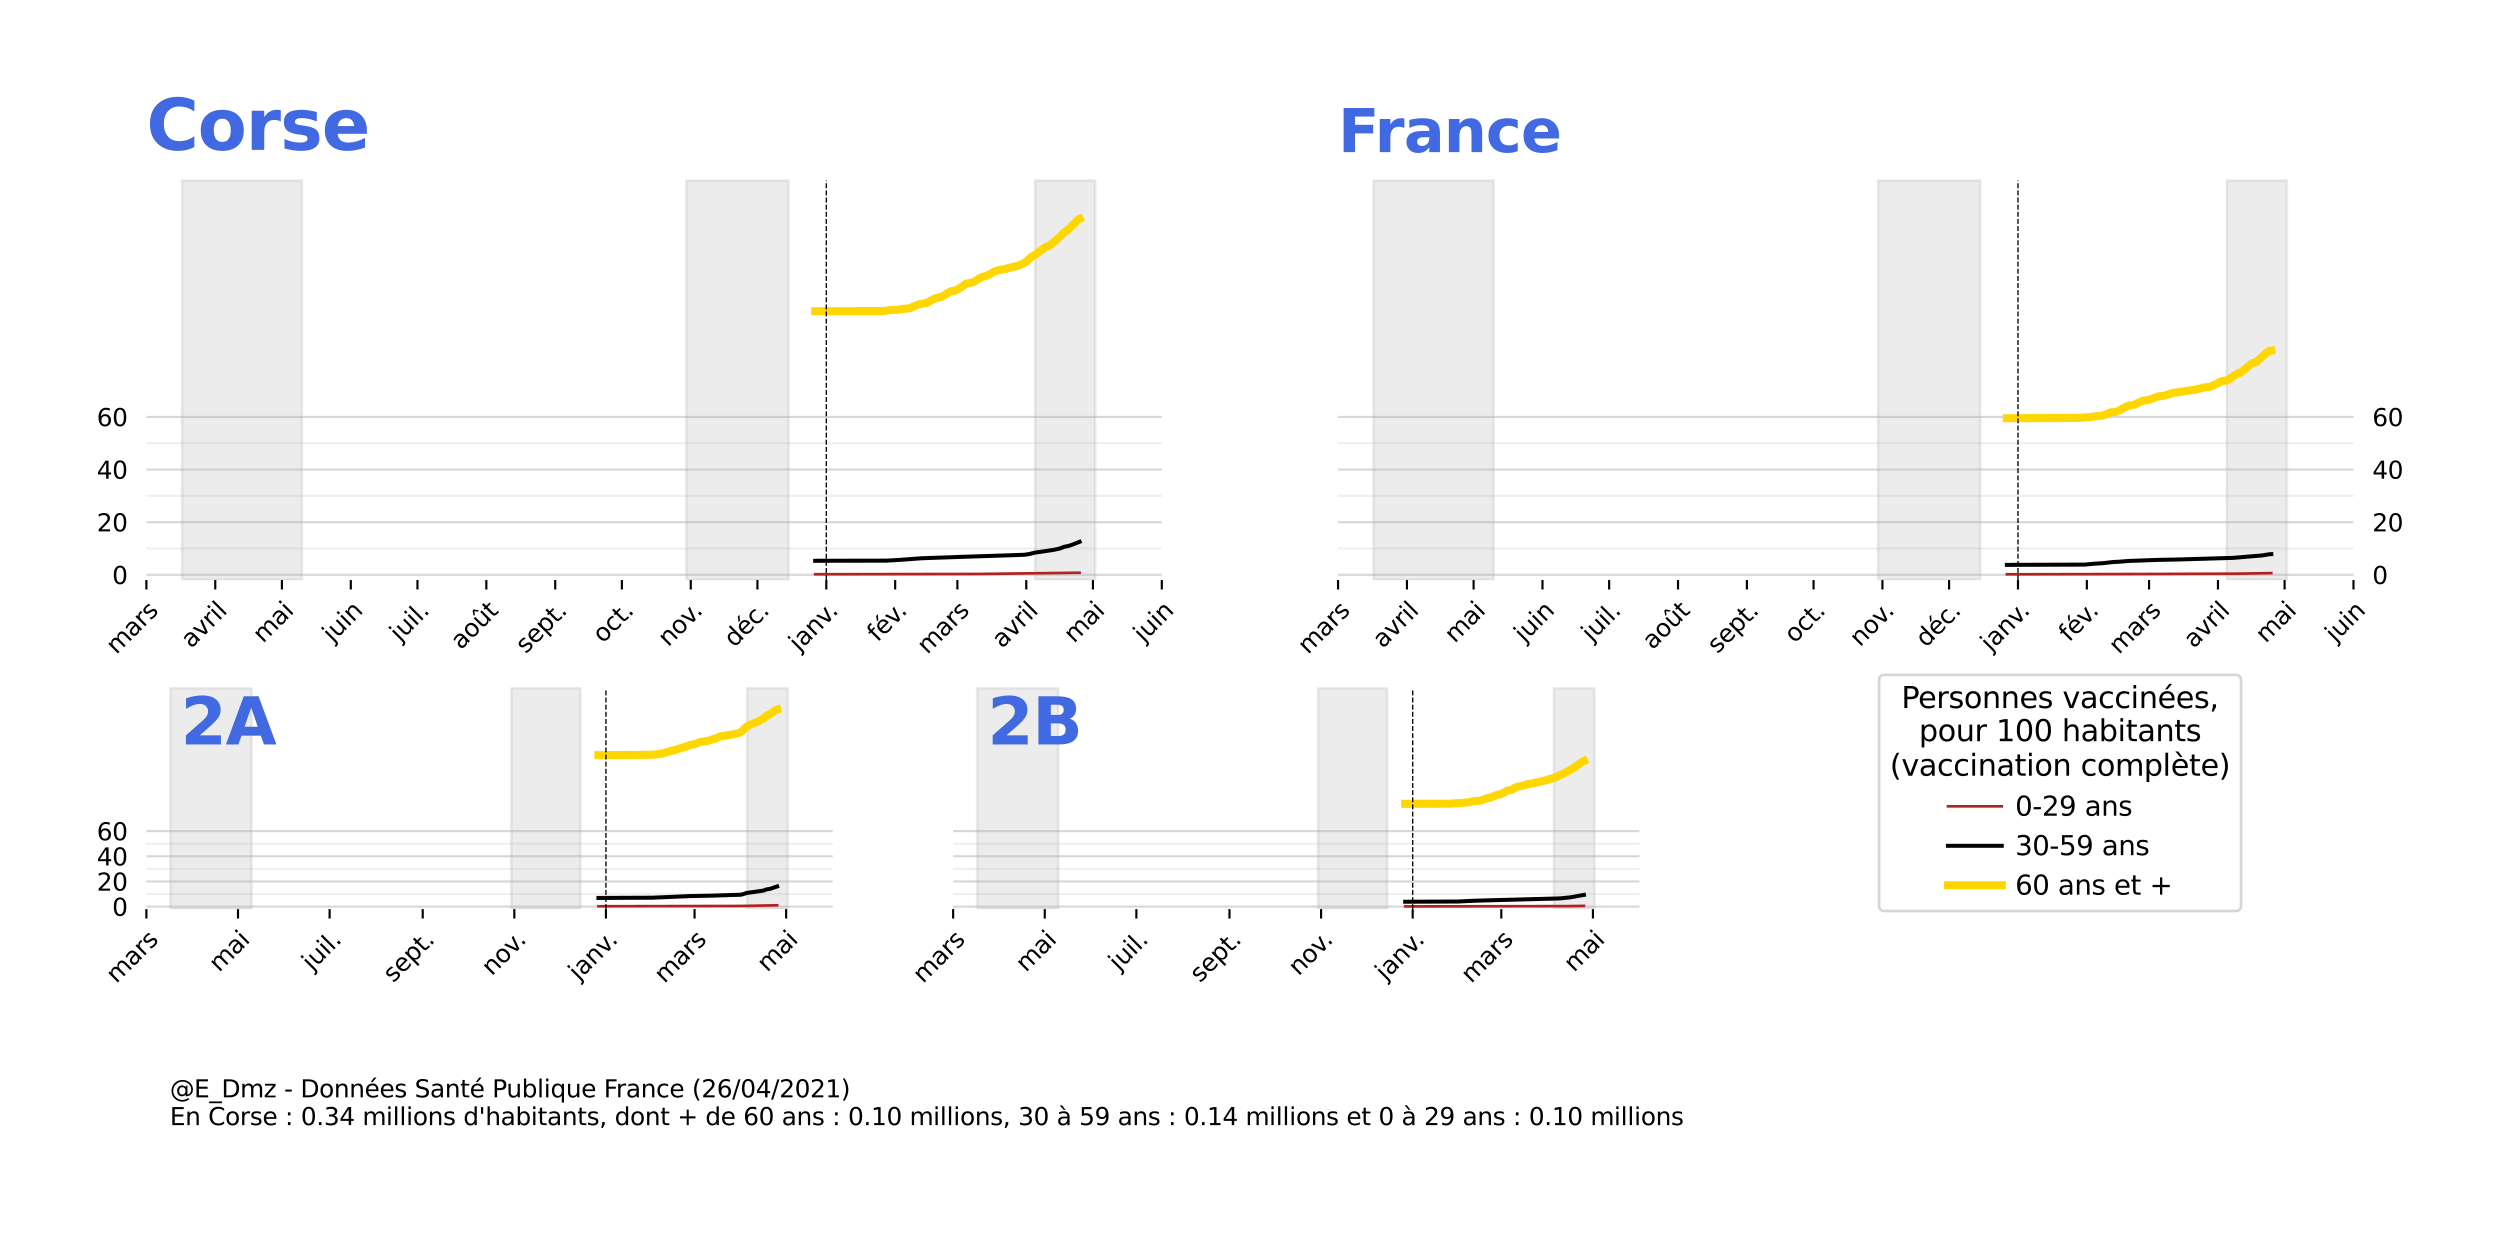 <?xml version="1.0" encoding="utf-8" standalone="no"?>
<!DOCTYPE svg PUBLIC "-//W3C//DTD SVG 1.1//EN"
  "http://www.w3.org/Graphics/SVG/1.1/DTD/svg11.dtd">
<svg height="466.476pt" version="1.1" viewBox="0 0 929.952 466.476" width="929.952pt" xmlns="http://www.w3.org/2000/svg" xmlns:xlink="http://www.w3.org/1999/xlink">
 <defs>
  <style type="text/css">*{stroke-linecap:butt;stroke-linejoin:round;}</style>
 </defs>
 <g id="figure_1">
  <g id="patch_1">
   <path d="M 0 466.476 
L 929.952 466.476 
L 929.952 -0 
L 0 -0 
z
" style="fill:#ffffff;"/>
  </g>
  <g id="axes_1">
   <g id="patch_2">
    <path d="M 54.453 338.181 
L 309.753 338.181 
L 309.753 251.722 
L 54.453 251.722 
z
" style="fill:none;opacity:0;"/>
   </g>
   <g id="patch_3">
    <path clip-path="url(#p99e84b1f50)" d="M 63.391 338.181 
L 63.391 256.045 
L 93.558 256.045 
L 93.558 338.181 
z
" style="fill:#808080;opacity:0.15;stroke:#808080;stroke-linejoin:miter;"/>
   </g>
   <g id="patch_4">
    <path clip-path="url(#p99e84b1f50)" d="M 190.203 338.181 
L 190.203 256.045 
L 215.901 256.045 
L 215.901 338.181 
z
" style="fill:#808080;opacity:0.15;stroke:#808080;stroke-linejoin:miter;"/>
   </g>
   <g id="patch_5">
    <path clip-path="url(#p99e84b1f50)" d="M 277.91 338.181 
L 277.91 256.045 
L 292.994 256.045 
L 292.994 338.181 
z
" style="fill:#808080;opacity:0.15;stroke:#808080;stroke-linejoin:miter;"/>
   </g>
   <g id="matplotlib.axis_1">
    <g id="xtick_1">
     <g id="line2d_1">
      <defs>
       <path d="M 0 0 
L 0 3.5 
" id="macd092cd34" style="stroke:#000000;stroke-width:0.8;"/>
      </defs>
      <g>
       <use style="stroke:#000000;stroke-width:0.8;" x="54.453" xlink:href="#macd092cd34" y="338.181"/>
      </g>
     </g>
     <g id="text_1">
      <!-- mars -->
      <g transform="translate(43.258 366.047)rotate(-45)scale(0.09 -0.09)">
       <defs>
        <path d="M 3328 2828 
Q 3544 3216 3844 3400 
Q 4144 3584 4550 3584 
Q 5097 3584 5394 3201 
Q 5691 2819 5691 2113 
L 5691 0 
L 5113 0 
L 5113 2094 
Q 5113 2597 4934 2840 
Q 4756 3084 4391 3084 
Q 3944 3084 3684 2787 
Q 3425 2491 3425 1978 
L 3425 0 
L 2847 0 
L 2847 2094 
Q 2847 2600 2669 2842 
Q 2491 3084 2119 3084 
Q 1678 3084 1418 2786 
Q 1159 2488 1159 1978 
L 1159 0 
L 581 0 
L 581 3500 
L 1159 3500 
L 1159 2956 
Q 1356 3278 1631 3431 
Q 1906 3584 2284 3584 
Q 2666 3584 2933 3390 
Q 3200 3197 3328 2828 
z
" id="DejaVuSans-6d" transform="scale(0.016)"/>
        <path d="M 2194 1759 
Q 1497 1759 1228 1600 
Q 959 1441 959 1056 
Q 959 750 1161 570 
Q 1363 391 1709 391 
Q 2188 391 2477 730 
Q 2766 1069 2766 1631 
L 2766 1759 
L 2194 1759 
z
M 3341 1997 
L 3341 0 
L 2766 0 
L 2766 531 
Q 2569 213 2275 61 
Q 1981 -91 1556 -91 
Q 1019 -91 701 211 
Q 384 513 384 1019 
Q 384 1609 779 1909 
Q 1175 2209 1959 2209 
L 2766 2209 
L 2766 2266 
Q 2766 2663 2505 2880 
Q 2244 3097 1772 3097 
Q 1472 3097 1187 3025 
Q 903 2953 641 2809 
L 641 3341 
Q 956 3463 1253 3523 
Q 1550 3584 1831 3584 
Q 2591 3584 2966 3190 
Q 3341 2797 3341 1997 
z
" id="DejaVuSans-61" transform="scale(0.016)"/>
        <path d="M 2631 2963 
Q 2534 3019 2420 3045 
Q 2306 3072 2169 3072 
Q 1681 3072 1420 2755 
Q 1159 2438 1159 1844 
L 1159 0 
L 581 0 
L 581 3500 
L 1159 3500 
L 1159 2956 
Q 1341 3275 1631 3429 
Q 1922 3584 2338 3584 
Q 2397 3584 2469 3576 
Q 2541 3569 2628 3553 
L 2631 2963 
z
" id="DejaVuSans-72" transform="scale(0.016)"/>
        <path d="M 2834 3397 
L 2834 2853 
Q 2591 2978 2328 3040 
Q 2066 3103 1784 3103 
Q 1356 3103 1142 2972 
Q 928 2841 928 2578 
Q 928 2378 1081 2264 
Q 1234 2150 1697 2047 
L 1894 2003 
Q 2506 1872 2764 1633 
Q 3022 1394 3022 966 
Q 3022 478 2636 193 
Q 2250 -91 1575 -91 
Q 1294 -91 989 -36 
Q 684 19 347 128 
L 347 722 
Q 666 556 975 473 
Q 1284 391 1588 391 
Q 1994 391 2212 530 
Q 2431 669 2431 922 
Q 2431 1156 2273 1281 
Q 2116 1406 1581 1522 
L 1381 1569 
Q 847 1681 609 1914 
Q 372 2147 372 2553 
Q 372 3047 722 3315 
Q 1072 3584 1716 3584 
Q 2034 3584 2315 3537 
Q 2597 3491 2834 3397 
z
" id="DejaVuSans-73" transform="scale(0.016)"/>
       </defs>
       <use xlink:href="#DejaVuSans-6d"/>
       <use x="97.412" xlink:href="#DejaVuSans-61"/>
       <use x="158.691" xlink:href="#DejaVuSans-72"/>
       <use x="199.805" xlink:href="#DejaVuSans-73"/>
      </g>
     </g>
    </g>
    <g id="xtick_2">
     <g id="line2d_2">
      <g>
       <use style="stroke:#000000;stroke-width:0.8;" x="88.53" xlink:href="#macd092cd34" y="338.181"/>
      </g>
     </g>
     <g id="text_2">
      <!-- mai -->
      <g transform="translate(81.499 361.883)rotate(-45)scale(0.09 -0.09)">
       <defs>
        <path d="M 603 3500 
L 1178 3500 
L 1178 0 
L 603 0 
L 603 3500 
z
M 603 4863 
L 1178 4863 
L 1178 4134 
L 603 4134 
L 603 4863 
z
" id="DejaVuSans-69" transform="scale(0.016)"/>
       </defs>
       <use xlink:href="#DejaVuSans-6d"/>
       <use x="97.412" xlink:href="#DejaVuSans-61"/>
       <use x="158.691" xlink:href="#DejaVuSans-69"/>
      </g>
     </g>
    </g>
    <g id="xtick_3">
     <g id="line2d_3">
      <g>
       <use style="stroke:#000000;stroke-width:0.8;" x="122.607" xlink:href="#macd092cd34" y="338.181"/>
      </g>
     </g>
     <g id="text_3">
      <!-- juil. -->
      <g transform="translate(116.083 361.376)rotate(-45)scale(0.09 -0.09)">
       <defs>
        <path d="M 603 3500 
L 1178 3500 
L 1178 -63 
Q 1178 -731 923 -1031 
Q 669 -1331 103 -1331 
L -116 -1331 
L -116 -844 
L 38 -844 
Q 366 -844 484 -692 
Q 603 -541 603 -63 
L 603 3500 
z
M 603 4863 
L 1178 4863 
L 1178 4134 
L 603 4134 
L 603 4863 
z
" id="DejaVuSans-6a" transform="scale(0.016)"/>
        <path d="M 544 1381 
L 544 3500 
L 1119 3500 
L 1119 1403 
Q 1119 906 1312 657 
Q 1506 409 1894 409 
Q 2359 409 2629 706 
Q 2900 1003 2900 1516 
L 2900 3500 
L 3475 3500 
L 3475 0 
L 2900 0 
L 2900 538 
Q 2691 219 2414 64 
Q 2138 -91 1772 -91 
Q 1169 -91 856 284 
Q 544 659 544 1381 
z
M 1991 3584 
L 1991 3584 
z
" id="DejaVuSans-75" transform="scale(0.016)"/>
        <path d="M 603 4863 
L 1178 4863 
L 1178 0 
L 603 0 
L 603 4863 
z
" id="DejaVuSans-6c" transform="scale(0.016)"/>
        <path d="M 684 794 
L 1344 794 
L 1344 0 
L 684 0 
L 684 794 
z
" id="DejaVuSans-2e" transform="scale(0.016)"/>
       </defs>
       <use xlink:href="#DejaVuSans-6a"/>
       <use x="27.783" xlink:href="#DejaVuSans-75"/>
       <use x="91.162" xlink:href="#DejaVuSans-69"/>
       <use x="118.945" xlink:href="#DejaVuSans-6c"/>
       <use x="146.729" xlink:href="#DejaVuSans-2e"/>
      </g>
     </g>
    </g>
    <g id="xtick_4">
     <g id="line2d_4">
      <g>
       <use style="stroke:#000000;stroke-width:0.8;" x="157.243" xlink:href="#macd092cd34" y="338.181"/>
      </g>
     </g>
     <g id="text_4">
      <!-- sept. -->
      <g transform="translate(146.29 365.805)rotate(-45)scale(0.09 -0.09)">
       <defs>
        <path d="M 3597 1894 
L 3597 1613 
L 953 1613 
Q 991 1019 1311 708 
Q 1631 397 2203 397 
Q 2534 397 2845 478 
Q 3156 559 3463 722 
L 3463 178 
Q 3153 47 2828 -22 
Q 2503 -91 2169 -91 
Q 1331 -91 842 396 
Q 353 884 353 1716 
Q 353 2575 817 3079 
Q 1281 3584 2069 3584 
Q 2775 3584 3186 3129 
Q 3597 2675 3597 1894 
z
M 3022 2063 
Q 3016 2534 2758 2815 
Q 2500 3097 2075 3097 
Q 1594 3097 1305 2825 
Q 1016 2553 972 2059 
L 3022 2063 
z
" id="DejaVuSans-65" transform="scale(0.016)"/>
        <path d="M 1159 525 
L 1159 -1331 
L 581 -1331 
L 581 3500 
L 1159 3500 
L 1159 2969 
Q 1341 3281 1617 3432 
Q 1894 3584 2278 3584 
Q 2916 3584 3314 3078 
Q 3713 2572 3713 1747 
Q 3713 922 3314 415 
Q 2916 -91 2278 -91 
Q 1894 -91 1617 61 
Q 1341 213 1159 525 
z
M 3116 1747 
Q 3116 2381 2855 2742 
Q 2594 3103 2138 3103 
Q 1681 3103 1420 2742 
Q 1159 2381 1159 1747 
Q 1159 1113 1420 752 
Q 1681 391 2138 391 
Q 2594 391 2855 752 
Q 3116 1113 3116 1747 
z
" id="DejaVuSans-70" transform="scale(0.016)"/>
        <path d="M 1172 4494 
L 1172 3500 
L 2356 3500 
L 2356 3053 
L 1172 3053 
L 1172 1153 
Q 1172 725 1289 603 
Q 1406 481 1766 481 
L 2356 481 
L 2356 0 
L 1766 0 
Q 1100 0 847 248 
Q 594 497 594 1153 
L 594 3053 
L 172 3053 
L 172 3500 
L 594 3500 
L 594 4494 
L 1172 4494 
z
" id="DejaVuSans-74" transform="scale(0.016)"/>
       </defs>
       <use xlink:href="#DejaVuSans-73"/>
       <use x="52.1" xlink:href="#DejaVuSans-65"/>
       <use x="113.623" xlink:href="#DejaVuSans-70"/>
       <use x="177.1" xlink:href="#DejaVuSans-74"/>
       <use x="216.309" xlink:href="#DejaVuSans-2e"/>
      </g>
     </g>
    </g>
    <g id="xtick_5">
     <g id="line2d_5">
      <g>
       <use style="stroke:#000000;stroke-width:0.8;" x="191.32" xlink:href="#macd092cd34" y="338.181"/>
      </g>
     </g>
     <g id="text_5">
      <!-- nov. -->
      <g transform="translate(182.933 363.24)rotate(-45)scale(0.09 -0.09)">
       <defs>
        <path d="M 3513 2113 
L 3513 0 
L 2938 0 
L 2938 2094 
Q 2938 2591 2744 2837 
Q 2550 3084 2163 3084 
Q 1697 3084 1428 2787 
Q 1159 2491 1159 1978 
L 1159 0 
L 581 0 
L 581 3500 
L 1159 3500 
L 1159 2956 
Q 1366 3272 1645 3428 
Q 1925 3584 2291 3584 
Q 2894 3584 3203 3211 
Q 3513 2838 3513 2113 
z
" id="DejaVuSans-6e" transform="scale(0.016)"/>
        <path d="M 1959 3097 
Q 1497 3097 1228 2736 
Q 959 2375 959 1747 
Q 959 1119 1226 758 
Q 1494 397 1959 397 
Q 2419 397 2687 759 
Q 2956 1122 2956 1747 
Q 2956 2369 2687 2733 
Q 2419 3097 1959 3097 
z
M 1959 3584 
Q 2709 3584 3137 3096 
Q 3566 2609 3566 1747 
Q 3566 888 3137 398 
Q 2709 -91 1959 -91 
Q 1206 -91 779 398 
Q 353 888 353 1747 
Q 353 2609 779 3096 
Q 1206 3584 1959 3584 
z
" id="DejaVuSans-6f" transform="scale(0.016)"/>
        <path d="M 191 3500 
L 800 3500 
L 1894 563 
L 2988 3500 
L 3597 3500 
L 2284 0 
L 1503 0 
L 191 3500 
z
" id="DejaVuSans-76" transform="scale(0.016)"/>
       </defs>
       <use xlink:href="#DejaVuSans-6e"/>
       <use x="63.379" xlink:href="#DejaVuSans-6f"/>
       <use x="124.561" xlink:href="#DejaVuSans-76"/>
       <use x="175.99" xlink:href="#DejaVuSans-2e"/>
      </g>
     </g>
    </g>
    <g id="xtick_6">
     <g id="line2d_6">
      <g>
       <use style="stroke:#000000;stroke-width:0.8;" x="225.398" xlink:href="#macd092cd34" y="338.181"/>
      </g>
     </g>
     <g id="text_6">
      <!-- janv. -->
      <g transform="translate(215.236 365.014)rotate(-45)scale(0.09 -0.09)">
       <use xlink:href="#DejaVuSans-6a"/>
       <use x="27.783" xlink:href="#DejaVuSans-61"/>
       <use x="89.062" xlink:href="#DejaVuSans-6e"/>
       <use x="152.441" xlink:href="#DejaVuSans-76"/>
       <use x="203.871" xlink:href="#DejaVuSans-2e"/>
      </g>
     </g>
    </g>
    <g id="xtick_7">
     <g id="line2d_7">
      <g>
       <use style="stroke:#000000;stroke-width:0.8;" x="258.358" xlink:href="#macd092cd34" y="338.181"/>
      </g>
     </g>
     <g id="text_7">
      <!-- mars -->
      <g transform="translate(247.163 366.047)rotate(-45)scale(0.09 -0.09)">
       <use xlink:href="#DejaVuSans-6d"/>
       <use x="97.412" xlink:href="#DejaVuSans-61"/>
       <use x="158.691" xlink:href="#DejaVuSans-72"/>
       <use x="199.805" xlink:href="#DejaVuSans-73"/>
      </g>
     </g>
    </g>
    <g id="xtick_8">
     <g id="line2d_8">
      <g>
       <use style="stroke:#000000;stroke-width:0.8;" x="292.435" xlink:href="#macd092cd34" y="338.181"/>
      </g>
     </g>
     <g id="text_8">
      <!-- mai -->
      <g transform="translate(285.404 361.883)rotate(-45)scale(0.09 -0.09)">
       <use xlink:href="#DejaVuSans-6d"/>
       <use x="97.412" xlink:href="#DejaVuSans-61"/>
       <use x="158.691" xlink:href="#DejaVuSans-69"/>
      </g>
     </g>
    </g>
   </g>
   <g id="matplotlib.axis_2">
    <g id="ytick_1">
     <g id="line2d_9">
      <path clip-path="url(#p99e84b1f50)" d="M 54.453 337.245 
L 309.753 337.245 
" style="fill:none;stroke:#b0b0b0;stroke-linecap:square;stroke-opacity:0.5;stroke-width:0.8;"/>
     </g>
     <g id="text_9">
      <!-- 0 -->
      <g transform="translate(41.726 340.664)scale(0.09 -0.09)">
       <defs>
        <path d="M 2034 4250 
Q 1547 4250 1301 3770 
Q 1056 3291 1056 2328 
Q 1056 1369 1301 889 
Q 1547 409 2034 409 
Q 2525 409 2770 889 
Q 3016 1369 3016 2328 
Q 3016 3291 2770 3770 
Q 2525 4250 2034 4250 
z
M 2034 4750 
Q 2819 4750 3233 4129 
Q 3647 3509 3647 2328 
Q 3647 1150 3233 529 
Q 2819 -91 2034 -91 
Q 1250 -91 836 529 
Q 422 1150 422 2328 
Q 422 3509 836 4129 
Q 1250 4750 2034 4750 
z
" id="DejaVuSans-30" transform="scale(0.016)"/>
       </defs>
       <use xlink:href="#DejaVuSans-30"/>
      </g>
     </g>
    </g>
    <g id="ytick_2">
     <g id="line2d_10">
      <path clip-path="url(#p99e84b1f50)" d="M 54.453 327.883 
L 309.753 327.883 
" style="fill:none;stroke:#b0b0b0;stroke-linecap:square;stroke-opacity:0.5;stroke-width:0.8;"/>
     </g>
     <g id="text_10">
      <!-- 20 -->
      <g transform="translate(36 331.302)scale(0.09 -0.09)">
       <defs>
        <path d="M 1228 531 
L 3431 531 
L 3431 0 
L 469 0 
L 469 531 
Q 828 903 1448 1529 
Q 2069 2156 2228 2338 
Q 2531 2678 2651 2914 
Q 2772 3150 2772 3378 
Q 2772 3750 2511 3984 
Q 2250 4219 1831 4219 
Q 1534 4219 1204 4116 
Q 875 4013 500 3803 
L 500 4441 
Q 881 4594 1212 4672 
Q 1544 4750 1819 4750 
Q 2544 4750 2975 4387 
Q 3406 4025 3406 3419 
Q 3406 3131 3298 2873 
Q 3191 2616 2906 2266 
Q 2828 2175 2409 1742 
Q 1991 1309 1228 531 
z
" id="DejaVuSans-32" transform="scale(0.016)"/>
       </defs>
       <use xlink:href="#DejaVuSans-32"/>
       <use x="63.623" xlink:href="#DejaVuSans-30"/>
      </g>
     </g>
    </g>
    <g id="ytick_3">
     <g id="line2d_11">
      <path clip-path="url(#p99e84b1f50)" d="M 54.453 318.521 
L 309.753 318.521 
" style="fill:none;stroke:#b0b0b0;stroke-linecap:square;stroke-opacity:0.5;stroke-width:0.8;"/>
     </g>
     <g id="text_11">
      <!-- 40 -->
      <g transform="translate(36 321.941)scale(0.09 -0.09)">
       <defs>
        <path d="M 2419 4116 
L 825 1625 
L 2419 1625 
L 2419 4116 
z
M 2253 4666 
L 3047 4666 
L 3047 1625 
L 3713 1625 
L 3713 1100 
L 3047 1100 
L 3047 0 
L 2419 0 
L 2419 1100 
L 313 1100 
L 313 1709 
L 2253 4666 
z
" id="DejaVuSans-34" transform="scale(0.016)"/>
       </defs>
       <use xlink:href="#DejaVuSans-34"/>
       <use x="63.623" xlink:href="#DejaVuSans-30"/>
      </g>
     </g>
    </g>
    <g id="ytick_4">
     <g id="line2d_12">
      <path clip-path="url(#p99e84b1f50)" d="M 54.453 309.16 
L 309.753 309.16 
" style="fill:none;stroke:#b0b0b0;stroke-linecap:square;stroke-opacity:0.5;stroke-width:0.8;"/>
     </g>
     <g id="text_12">
      <!-- 60 -->
      <g transform="translate(36 312.579)scale(0.09 -0.09)">
       <defs>
        <path d="M 2113 2584 
Q 1688 2584 1439 2293 
Q 1191 2003 1191 1497 
Q 1191 994 1439 701 
Q 1688 409 2113 409 
Q 2538 409 2786 701 
Q 3034 994 3034 1497 
Q 3034 2003 2786 2293 
Q 2538 2584 2113 2584 
z
M 3366 4563 
L 3366 3988 
Q 3128 4100 2886 4159 
Q 2644 4219 2406 4219 
Q 1781 4219 1451 3797 
Q 1122 3375 1075 2522 
Q 1259 2794 1537 2939 
Q 1816 3084 2150 3084 
Q 2853 3084 3261 2657 
Q 3669 2231 3669 1497 
Q 3669 778 3244 343 
Q 2819 -91 2113 -91 
Q 1303 -91 875 529 
Q 447 1150 447 2328 
Q 447 3434 972 4092 
Q 1497 4750 2381 4750 
Q 2619 4750 2861 4703 
Q 3103 4656 3366 4563 
z
" id="DejaVuSans-36" transform="scale(0.016)"/>
       </defs>
       <use xlink:href="#DejaVuSans-36"/>
       <use x="63.623" xlink:href="#DejaVuSans-30"/>
      </g>
     </g>
    </g>
    <g id="ytick_5">
     <g id="line2d_13">
      <path clip-path="url(#p99e84b1f50)" d="M 54.453 332.564 
L 309.753 332.564 
" style="fill:none;stroke:#b0b0b0;stroke-linecap:square;stroke-opacity:0.2;stroke-width:0.8;"/>
     </g>
    </g>
    <g id="ytick_6">
     <g id="line2d_14">
      <path clip-path="url(#p99e84b1f50)" d="M 54.453 323.202 
L 309.753 323.202 
" style="fill:none;stroke:#b0b0b0;stroke-linecap:square;stroke-opacity:0.2;stroke-width:0.8;"/>
     </g>
    </g>
    <g id="ytick_7">
     <g id="line2d_15">
      <path clip-path="url(#p99e84b1f50)" d="M 54.453 313.84 
L 309.753 313.84 
" style="fill:none;stroke:#b0b0b0;stroke-linecap:square;stroke-opacity:0.2;stroke-width:0.8;"/>
     </g>
    </g>
   </g>
   <g id="line2d_16">
    <path clip-path="url(#p99e84b1f50)" d="M 222.604 337.108 
L 275.676 337.001 
L 289.083 336.748 
L 289.083 336.748 
" style="fill:none;stroke:#b22222;stroke-linecap:square;"/>
   </g>
   <g id="line2d_17">
    <path clip-path="url(#p99e84b1f50)" d="M 222.604 334.018 
L 242.716 333.923 
L 256.682 333.324 
L 264.503 333.175 
L 275.676 332.811 
L 276.793 332.486 
L 277.91 332.133 
L 280.145 331.835 
L 284.055 331.27 
L 285.173 330.821 
L 286.29 330.674 
L 289.083 329.743 
L 289.083 329.743 
" style="fill:none;stroke:#000000;stroke-linecap:square;stroke-width:1.5;"/>
   </g>
   <g id="line2d_18">
    <path clip-path="url(#p99e84b1f50)" d="M 222.604 280.885 
L 241.598 280.777 
L 243.833 280.648 
L 246.626 280.262 
L 249.419 279.352 
L 250.537 279.154 
L 251.654 278.784 
L 255.564 277.569 
L 256.682 277.099 
L 258.358 276.838 
L 260.592 275.985 
L 262.827 275.72 
L 263.944 275.395 
L 265.061 274.993 
L 266.179 274.726 
L 267.855 273.942 
L 270.648 273.483 
L 271.765 273.354 
L 275.117 272.593 
L 275.676 272.259 
L 277.352 270.628 
L 278.469 269.834 
L 279.586 269.306 
L 282.379 268.219 
L 283.497 267.523 
L 284.055 267.272 
L 285.173 266.165 
L 286.29 265.759 
L 288.524 264.084 
L 289.083 263.94 
L 289.083 263.94 
" style="fill:none;stroke:#ffd700;stroke-linecap:square;stroke-width:3;"/>
   </g>
   <g id="line2d_19">
    <path clip-path="url(#p99e84b1f50)" d="M 225.398 338.181 
L 225.398 256.045 
" style="fill:none;stroke:#000000;stroke-dasharray:1.85,0.8;stroke-dashoffset:0;stroke-width:0.5;"/>
   </g>
   <g id="text_13">
    <!-- 2A -->
    <g style="fill:#4169e1;" transform="translate(67.218 276.927)scale(0.24 -0.24)">
     <defs>
      <path d="M 1844 884 
L 3897 884 
L 3897 0 
L 506 0 
L 506 884 
L 2209 2388 
Q 2438 2594 2547 2791 
Q 2656 2988 2656 3200 
Q 2656 3528 2436 3728 
Q 2216 3928 1850 3928 
Q 1569 3928 1234 3808 
Q 900 3688 519 3450 
L 519 4475 
Q 925 4609 1322 4679 
Q 1719 4750 2100 4750 
Q 2938 4750 3402 4381 
Q 3866 4013 3866 3353 
Q 3866 2972 3669 2642 
Q 3472 2313 2841 1759 
L 1844 884 
z
" id="DejaVuSans-Bold-32" transform="scale(0.016)"/>
      <path d="M 3419 850 
L 1538 850 
L 1241 0 
L 31 0 
L 1759 4666 
L 3194 4666 
L 4922 0 
L 3713 0 
L 3419 850 
z
M 1838 1716 
L 3116 1716 
L 2478 3572 
L 1838 1716 
z
" id="DejaVuSans-Bold-41" transform="scale(0.016)"/>
     </defs>
     <use xlink:href="#DejaVuSans-Bold-32"/>
     <use x="69.58" xlink:href="#DejaVuSans-Bold-41"/>
    </g>
   </g>
  </g>
  <g id="axes_2">
   <g id="patch_6">
    <path d="M 354.551 338.181 
L 609.852 338.181 
L 609.852 251.722 
L 354.551 251.722 
z
" style="fill:none;opacity:0;"/>
   </g>
   <g id="patch_7">
    <path clip-path="url(#p18c02fb819)" d="M 363.49 338.181 
L 363.49 256.045 
L 393.656 256.045 
L 393.656 338.181 
z
" style="fill:#808080;opacity:0.15;stroke:#808080;stroke-linejoin:miter;"/>
   </g>
   <g id="patch_8">
    <path clip-path="url(#p18c02fb819)" d="M 490.302 338.181 
L 490.302 256.045 
L 515.999 256.045 
L 515.999 338.181 
z
" style="fill:#808080;opacity:0.15;stroke:#808080;stroke-linejoin:miter;"/>
   </g>
   <g id="patch_9">
    <path clip-path="url(#p18c02fb819)" d="M 578.009 338.181 
L 578.009 256.045 
L 593.092 256.045 
L 593.092 338.181 
z
" style="fill:#808080;opacity:0.15;stroke:#808080;stroke-linejoin:miter;"/>
   </g>
   <g id="matplotlib.axis_3">
    <g id="xtick_9">
     <g id="line2d_20">
      <g>
       <use style="stroke:#000000;stroke-width:0.8;" x="354.551" xlink:href="#macd092cd34" y="338.181"/>
      </g>
     </g>
     <g id="text_14">
      <!-- mars -->
      <g transform="translate(343.357 366.047)rotate(-45)scale(0.09 -0.09)">
       <use xlink:href="#DejaVuSans-6d"/>
       <use x="97.412" xlink:href="#DejaVuSans-61"/>
       <use x="158.691" xlink:href="#DejaVuSans-72"/>
       <use x="199.805" xlink:href="#DejaVuSans-73"/>
      </g>
     </g>
    </g>
    <g id="xtick_10">
     <g id="line2d_21">
      <g>
       <use style="stroke:#000000;stroke-width:0.8;" x="388.628" xlink:href="#macd092cd34" y="338.181"/>
      </g>
     </g>
     <g id="text_15">
      <!-- mai -->
      <g transform="translate(381.597 361.883)rotate(-45)scale(0.09 -0.09)">
       <use xlink:href="#DejaVuSans-6d"/>
       <use x="97.412" xlink:href="#DejaVuSans-61"/>
       <use x="158.691" xlink:href="#DejaVuSans-69"/>
      </g>
     </g>
    </g>
    <g id="xtick_11">
     <g id="line2d_22">
      <g>
       <use style="stroke:#000000;stroke-width:0.8;" x="422.706" xlink:href="#macd092cd34" y="338.181"/>
      </g>
     </g>
     <g id="text_16">
      <!-- juil. -->
      <g transform="translate(416.182 361.376)rotate(-45)scale(0.09 -0.09)">
       <use xlink:href="#DejaVuSans-6a"/>
       <use x="27.783" xlink:href="#DejaVuSans-75"/>
       <use x="91.162" xlink:href="#DejaVuSans-69"/>
       <use x="118.945" xlink:href="#DejaVuSans-6c"/>
       <use x="146.729" xlink:href="#DejaVuSans-2e"/>
      </g>
     </g>
    </g>
    <g id="xtick_12">
     <g id="line2d_23">
      <g>
       <use style="stroke:#000000;stroke-width:0.8;" x="457.342" xlink:href="#macd092cd34" y="338.181"/>
      </g>
     </g>
     <g id="text_17">
      <!-- sept. -->
      <g transform="translate(446.389 365.805)rotate(-45)scale(0.09 -0.09)">
       <use xlink:href="#DejaVuSans-73"/>
       <use x="52.1" xlink:href="#DejaVuSans-65"/>
       <use x="113.623" xlink:href="#DejaVuSans-70"/>
       <use x="177.1" xlink:href="#DejaVuSans-74"/>
       <use x="216.309" xlink:href="#DejaVuSans-2e"/>
      </g>
     </g>
    </g>
    <g id="xtick_13">
     <g id="line2d_24">
      <g>
       <use style="stroke:#000000;stroke-width:0.8;" x="491.419" xlink:href="#macd092cd34" y="338.181"/>
      </g>
     </g>
     <g id="text_18">
      <!-- nov. -->
      <g transform="translate(483.032 363.24)rotate(-45)scale(0.09 -0.09)">
       <use xlink:href="#DejaVuSans-6e"/>
       <use x="63.379" xlink:href="#DejaVuSans-6f"/>
       <use x="124.561" xlink:href="#DejaVuSans-76"/>
       <use x="175.99" xlink:href="#DejaVuSans-2e"/>
      </g>
     </g>
    </g>
    <g id="xtick_14">
     <g id="line2d_25">
      <g>
       <use style="stroke:#000000;stroke-width:0.8;" x="525.496" xlink:href="#macd092cd34" y="338.181"/>
      </g>
     </g>
     <g id="text_19">
      <!-- janv. -->
      <g transform="translate(515.335 365.014)rotate(-45)scale(0.09 -0.09)">
       <use xlink:href="#DejaVuSans-6a"/>
       <use x="27.783" xlink:href="#DejaVuSans-61"/>
       <use x="89.062" xlink:href="#DejaVuSans-6e"/>
       <use x="152.441" xlink:href="#DejaVuSans-76"/>
       <use x="203.871" xlink:href="#DejaVuSans-2e"/>
      </g>
     </g>
    </g>
    <g id="xtick_15">
     <g id="line2d_26">
      <g>
       <use style="stroke:#000000;stroke-width:0.8;" x="558.456" xlink:href="#macd092cd34" y="338.181"/>
      </g>
     </g>
     <g id="text_20">
      <!-- mars -->
      <g transform="translate(547.262 366.047)rotate(-45)scale(0.09 -0.09)">
       <use xlink:href="#DejaVuSans-6d"/>
       <use x="97.412" xlink:href="#DejaVuSans-61"/>
       <use x="158.691" xlink:href="#DejaVuSans-72"/>
       <use x="199.805" xlink:href="#DejaVuSans-73"/>
      </g>
     </g>
    </g>
    <g id="xtick_16">
     <g id="line2d_27">
      <g>
       <use style="stroke:#000000;stroke-width:0.8;" x="592.534" xlink:href="#macd092cd34" y="338.181"/>
      </g>
     </g>
     <g id="text_21">
      <!-- mai -->
      <g transform="translate(585.502 361.883)rotate(-45)scale(0.09 -0.09)">
       <use xlink:href="#DejaVuSans-6d"/>
       <use x="97.412" xlink:href="#DejaVuSans-61"/>
       <use x="158.691" xlink:href="#DejaVuSans-69"/>
      </g>
     </g>
    </g>
   </g>
   <g id="matplotlib.axis_4">
    <g id="ytick_8">
     <g id="line2d_28">
      <path clip-path="url(#p18c02fb819)" d="M 354.551 337.245 
L 609.852 337.245 
" style="fill:none;stroke:#b0b0b0;stroke-linecap:square;stroke-opacity:0.5;stroke-width:0.8;"/>
     </g>
    </g>
    <g id="ytick_9">
     <g id="line2d_29">
      <path clip-path="url(#p18c02fb819)" d="M 354.551 327.883 
L 609.852 327.883 
" style="fill:none;stroke:#b0b0b0;stroke-linecap:square;stroke-opacity:0.5;stroke-width:0.8;"/>
     </g>
    </g>
    <g id="ytick_10">
     <g id="line2d_30">
      <path clip-path="url(#p18c02fb819)" d="M 354.551 318.521 
L 609.852 318.521 
" style="fill:none;stroke:#b0b0b0;stroke-linecap:square;stroke-opacity:0.5;stroke-width:0.8;"/>
     </g>
    </g>
    <g id="ytick_11">
     <g id="line2d_31">
      <path clip-path="url(#p18c02fb819)" d="M 354.551 309.16 
L 609.852 309.16 
" style="fill:none;stroke:#b0b0b0;stroke-linecap:square;stroke-opacity:0.5;stroke-width:0.8;"/>
     </g>
    </g>
    <g id="ytick_12">
     <g id="line2d_32">
      <path clip-path="url(#p18c02fb819)" d="M 354.551 332.564 
L 609.852 332.564 
" style="fill:none;stroke:#b0b0b0;stroke-linecap:square;stroke-opacity:0.2;stroke-width:0.8;"/>
     </g>
    </g>
    <g id="ytick_13">
     <g id="line2d_33">
      <path clip-path="url(#p18c02fb819)" d="M 354.551 323.202 
L 609.852 323.202 
" style="fill:none;stroke:#b0b0b0;stroke-linecap:square;stroke-opacity:0.2;stroke-width:0.8;"/>
     </g>
    </g>
    <g id="ytick_14">
     <g id="line2d_34">
      <path clip-path="url(#p18c02fb819)" d="M 354.551 313.84 
L 609.852 313.84 
" style="fill:none;stroke:#b0b0b0;stroke-linecap:square;stroke-opacity:0.2;stroke-width:0.8;"/>
     </g>
    </g>
   </g>
   <g id="line2d_35">
    <path clip-path="url(#p18c02fb819)" d="M 522.703 337.168 
L 583.037 337.06 
L 589.182 336.975 
L 589.182 336.975 
" style="fill:none;stroke:#b22222;stroke-linecap:square;"/>
   </g>
   <g id="line2d_36">
    <path clip-path="url(#p18c02fb819)" d="M 522.703 335.428 
L 542.256 335.347 
L 547.842 335.073 
L 553.987 334.897 
L 580.243 334.196 
L 584.154 333.791 
L 589.182 332.882 
L 589.182 332.882 
" style="fill:none;stroke:#000000;stroke-linecap:square;stroke-width:1.5;"/>
   </g>
   <g id="line2d_37">
    <path clip-path="url(#p18c02fb819)" d="M 522.703 299.004 
L 540.021 298.966 
L 541.697 298.745 
L 543.932 298.656 
L 545.049 298.5 
L 546.725 298.415 
L 547.842 298.052 
L 549.518 297.914 
L 550.635 297.827 
L 553.429 296.84 
L 553.987 296.816 
L 554.546 296.678 
L 556.78 295.665 
L 558.456 295.367 
L 560.691 294.087 
L 562.367 293.788 
L 563.484 293.066 
L 564.601 292.606 
L 566.277 292.319 
L 568.512 291.609 
L 570.188 291.465 
L 571.305 291.116 
L 575.216 290.216 
L 575.774 290.053 
L 576.333 289.753 
L 578.568 289.251 
L 580.802 288.048 
L 581.361 287.988 
L 582.478 287.301 
L 585.271 285.678 
L 585.83 285.402 
L 586.389 284.868 
L 586.947 284.56 
L 588.623 283.325 
L 589.182 283.051 
L 589.182 283.051 
" style="fill:none;stroke:#ffd700;stroke-linecap:square;stroke-width:3;"/>
   </g>
   <g id="line2d_38">
    <path clip-path="url(#p18c02fb819)" d="M 525.496 338.181 
L 525.496 256.045 
" style="fill:none;stroke:#000000;stroke-dasharray:1.85,0.8;stroke-dashoffset:0;stroke-width:0.5;"/>
   </g>
   <g id="text_22">
    <!-- 2B -->
    <g style="fill:#4169e1;" transform="translate(367.316 276.927)scale(0.24 -0.24)">
     <defs>
      <path d="M 2456 2859 
Q 2741 2859 2887 2984 
Q 3034 3109 3034 3353 
Q 3034 3594 2887 3720 
Q 2741 3847 2456 3847 
L 1791 3847 
L 1791 2859 
L 2456 2859 
z
M 2497 819 
Q 2859 819 3042 972 
Q 3225 1125 3225 1434 
Q 3225 1738 3044 1889 
Q 2863 2041 2497 2041 
L 1791 2041 
L 1791 819 
L 2497 819 
z
M 3616 2497 
Q 4003 2384 4215 2081 
Q 4428 1778 4428 1338 
Q 4428 663 3972 331 
Q 3516 0 2584 0 
L 588 0 
L 588 4666 
L 2394 4666 
Q 3366 4666 3802 4372 
Q 4238 4078 4238 3431 
Q 4238 3091 4078 2852 
Q 3919 2613 3616 2497 
z
" id="DejaVuSans-Bold-42" transform="scale(0.016)"/>
     </defs>
     <use xlink:href="#DejaVuSans-Bold-32"/>
     <use x="69.58" xlink:href="#DejaVuSans-Bold-42"/>
    </g>
   </g>
  </g>
  <g id="axes_3">
   <g id="legend_1">
    <g id="patch_10">
     <path d="M 700.978 338.873 
L 831.626 338.873 
Q 833.626 338.873 833.626 336.873 
L 833.626 253.03 
Q 833.626 251.03 831.626 251.03 
L 700.978 251.03 
Q 698.978 251.03 698.978 253.03 
L 698.978 336.873 
Q 698.978 338.873 700.978 338.873 
z
" style="fill:#ffffff;opacity:0.8;stroke:#cccccc;stroke-linejoin:miter;"/>
    </g>
    <g id="text_23">
     <!-- Personnes vaccinées, -->
     <g transform="translate(707.271 263.388)scale(0.11 -0.11)">
      <defs>
       <path d="M 1259 4147 
L 1259 2394 
L 2053 2394 
Q 2494 2394 2734 2622 
Q 2975 2850 2975 3272 
Q 2975 3691 2734 3919 
Q 2494 4147 2053 4147 
L 1259 4147 
z
M 628 4666 
L 2053 4666 
Q 2838 4666 3239 4311 
Q 3641 3956 3641 3272 
Q 3641 2581 3239 2228 
Q 2838 1875 2053 1875 
L 1259 1875 
L 1259 0 
L 628 0 
L 628 4666 
z
" id="DejaVuSans-50" transform="scale(0.016)"/>
       <path id="DejaVuSans-20" transform="scale(0.016)"/>
       <path d="M 3122 3366 
L 3122 2828 
Q 2878 2963 2633 3030 
Q 2388 3097 2138 3097 
Q 1578 3097 1268 2742 
Q 959 2388 959 1747 
Q 959 1106 1268 751 
Q 1578 397 2138 397 
Q 2388 397 2633 464 
Q 2878 531 3122 666 
L 3122 134 
Q 2881 22 2623 -34 
Q 2366 -91 2075 -91 
Q 1284 -91 818 406 
Q 353 903 353 1747 
Q 353 2603 823 3093 
Q 1294 3584 2113 3584 
Q 2378 3584 2631 3529 
Q 2884 3475 3122 3366 
z
" id="DejaVuSans-63" transform="scale(0.016)"/>
       <path d="M 3597 1894 
L 3597 1613 
L 953 1613 
Q 991 1019 1311 708 
Q 1631 397 2203 397 
Q 2534 397 2845 478 
Q 3156 559 3463 722 
L 3463 178 
Q 3153 47 2828 -22 
Q 2503 -91 2169 -91 
Q 1331 -91 842 396 
Q 353 884 353 1716 
Q 353 2575 817 3079 
Q 1281 3584 2069 3584 
Q 2775 3584 3186 3129 
Q 3597 2675 3597 1894 
z
M 3022 2063 
Q 3016 2534 2758 2815 
Q 2500 3097 2075 3097 
Q 1594 3097 1305 2825 
Q 1016 2553 972 2059 
L 3022 2063 
z
M 2466 5119 
L 3088 5119 
L 2070 3944 
L 1591 3944 
L 2466 5119 
z
" id="DejaVuSans-e9" transform="scale(0.016)"/>
       <path d="M 750 794 
L 1409 794 
L 1409 256 
L 897 -744 
L 494 -744 
L 750 256 
L 750 794 
z
" id="DejaVuSans-2c" transform="scale(0.016)"/>
      </defs>
      <use xlink:href="#DejaVuSans-50"/>
      <use x="56.678" xlink:href="#DejaVuSans-65"/>
      <use x="118.201" xlink:href="#DejaVuSans-72"/>
      <use x="159.314" xlink:href="#DejaVuSans-73"/>
      <use x="211.414" xlink:href="#DejaVuSans-6f"/>
      <use x="272.596" xlink:href="#DejaVuSans-6e"/>
      <use x="335.975" xlink:href="#DejaVuSans-6e"/>
      <use x="399.354" xlink:href="#DejaVuSans-65"/>
      <use x="460.877" xlink:href="#DejaVuSans-73"/>
      <use x="512.977" xlink:href="#DejaVuSans-20"/>
      <use x="544.764" xlink:href="#DejaVuSans-76"/>
      <use x="603.943" xlink:href="#DejaVuSans-61"/>
      <use x="665.223" xlink:href="#DejaVuSans-63"/>
      <use x="720.203" xlink:href="#DejaVuSans-63"/>
      <use x="775.184" xlink:href="#DejaVuSans-69"/>
      <use x="802.967" xlink:href="#DejaVuSans-6e"/>
      <use x="866.346" xlink:href="#DejaVuSans-e9"/>
      <use x="927.869" xlink:href="#DejaVuSans-65"/>
      <use x="989.393" xlink:href="#DejaVuSans-73"/>
      <use x="1041.492" xlink:href="#DejaVuSans-2c"/>
     </g>
     <!-- pour 100 habitants -->
     <g transform="translate(713.795 275.706)scale(0.11 -0.11)">
      <defs>
       <path d="M 794 531 
L 1825 531 
L 1825 4091 
L 703 3866 
L 703 4441 
L 1819 4666 
L 2450 4666 
L 2450 531 
L 3481 531 
L 3481 0 
L 794 0 
L 794 531 
z
" id="DejaVuSans-31" transform="scale(0.016)"/>
       <path d="M 3513 2113 
L 3513 0 
L 2938 0 
L 2938 2094 
Q 2938 2591 2744 2837 
Q 2550 3084 2163 3084 
Q 1697 3084 1428 2787 
Q 1159 2491 1159 1978 
L 1159 0 
L 581 0 
L 581 4863 
L 1159 4863 
L 1159 2956 
Q 1366 3272 1645 3428 
Q 1925 3584 2291 3584 
Q 2894 3584 3203 3211 
Q 3513 2838 3513 2113 
z
" id="DejaVuSans-68" transform="scale(0.016)"/>
       <path d="M 3116 1747 
Q 3116 2381 2855 2742 
Q 2594 3103 2138 3103 
Q 1681 3103 1420 2742 
Q 1159 2381 1159 1747 
Q 1159 1113 1420 752 
Q 1681 391 2138 391 
Q 2594 391 2855 752 
Q 3116 1113 3116 1747 
z
M 1159 2969 
Q 1341 3281 1617 3432 
Q 1894 3584 2278 3584 
Q 2916 3584 3314 3078 
Q 3713 2572 3713 1747 
Q 3713 922 3314 415 
Q 2916 -91 2278 -91 
Q 1894 -91 1617 61 
Q 1341 213 1159 525 
L 1159 0 
L 581 0 
L 581 4863 
L 1159 4863 
L 1159 2969 
z
" id="DejaVuSans-62" transform="scale(0.016)"/>
      </defs>
      <use xlink:href="#DejaVuSans-70"/>
      <use x="63.477" xlink:href="#DejaVuSans-6f"/>
      <use x="124.658" xlink:href="#DejaVuSans-75"/>
      <use x="188.037" xlink:href="#DejaVuSans-72"/>
      <use x="229.15" xlink:href="#DejaVuSans-20"/>
      <use x="260.938" xlink:href="#DejaVuSans-31"/>
      <use x="324.561" xlink:href="#DejaVuSans-30"/>
      <use x="388.184" xlink:href="#DejaVuSans-30"/>
      <use x="451.807" xlink:href="#DejaVuSans-20"/>
      <use x="483.594" xlink:href="#DejaVuSans-68"/>
      <use x="546.973" xlink:href="#DejaVuSans-61"/>
      <use x="608.252" xlink:href="#DejaVuSans-62"/>
      <use x="671.729" xlink:href="#DejaVuSans-69"/>
      <use x="699.512" xlink:href="#DejaVuSans-74"/>
      <use x="738.721" xlink:href="#DejaVuSans-61"/>
      <use x="800" xlink:href="#DejaVuSans-6e"/>
      <use x="863.379" xlink:href="#DejaVuSans-74"/>
      <use x="902.588" xlink:href="#DejaVuSans-73"/>
     </g>
     <!-- (vaccination complète) -->
     <g transform="translate(702.978 288.551)scale(0.11 -0.11)">
      <defs>
       <path d="M 1984 4856 
Q 1566 4138 1362 3434 
Q 1159 2731 1159 2009 
Q 1159 1288 1364 580 
Q 1569 -128 1984 -844 
L 1484 -844 
Q 1016 -109 783 600 
Q 550 1309 550 2009 
Q 550 2706 781 3412 
Q 1013 4119 1484 4856 
L 1984 4856 
z
" id="DejaVuSans-28" transform="scale(0.016)"/>
       <path d="M 3597 1894 
L 3597 1613 
L 953 1613 
Q 991 1019 1311 708 
Q 1631 397 2203 397 
Q 2534 397 2845 478 
Q 3156 559 3463 722 
L 3463 178 
Q 3153 47 2828 -22 
Q 2503 -91 2169 -91 
Q 1331 -91 842 396 
Q 353 884 353 1716 
Q 353 2575 817 3079 
Q 1281 3584 2069 3584 
Q 2775 3584 3186 3129 
Q 3597 2675 3597 1894 
z
M 3022 2063 
Q 3016 2534 2758 2815 
Q 2500 3097 2075 3097 
Q 1594 3097 1305 2825 
Q 1016 2553 972 2059 
L 3022 2063 
z
M 1579 5119 
L 2460 3950 
L 1982 3950 
L 963 5119 
L 1579 5119 
z
" id="DejaVuSans-e8" transform="scale(0.016)"/>
       <path d="M 513 4856 
L 1013 4856 
Q 1481 4119 1714 3412 
Q 1947 2706 1947 2009 
Q 1947 1309 1714 600 
Q 1481 -109 1013 -844 
L 513 -844 
Q 928 -128 1133 580 
Q 1338 1288 1338 2009 
Q 1338 2731 1133 3434 
Q 928 4138 513 4856 
z
" id="DejaVuSans-29" transform="scale(0.016)"/>
      </defs>
      <use xlink:href="#DejaVuSans-28"/>
      <use x="39.014" xlink:href="#DejaVuSans-76"/>
      <use x="98.193" xlink:href="#DejaVuSans-61"/>
      <use x="159.473" xlink:href="#DejaVuSans-63"/>
      <use x="214.453" xlink:href="#DejaVuSans-63"/>
      <use x="269.434" xlink:href="#DejaVuSans-69"/>
      <use x="297.217" xlink:href="#DejaVuSans-6e"/>
      <use x="360.596" xlink:href="#DejaVuSans-61"/>
      <use x="421.875" xlink:href="#DejaVuSans-74"/>
      <use x="461.084" xlink:href="#DejaVuSans-69"/>
      <use x="488.867" xlink:href="#DejaVuSans-6f"/>
      <use x="550.049" xlink:href="#DejaVuSans-6e"/>
      <use x="613.428" xlink:href="#DejaVuSans-20"/>
      <use x="645.215" xlink:href="#DejaVuSans-63"/>
      <use x="700.195" xlink:href="#DejaVuSans-6f"/>
      <use x="761.377" xlink:href="#DejaVuSans-6d"/>
      <use x="858.789" xlink:href="#DejaVuSans-70"/>
      <use x="922.266" xlink:href="#DejaVuSans-6c"/>
      <use x="950.049" xlink:href="#DejaVuSans-e8"/>
      <use x="1011.572" xlink:href="#DejaVuSans-74"/>
      <use x="1050.781" xlink:href="#DejaVuSans-65"/>
      <use x="1112.305" xlink:href="#DejaVuSans-29"/>
     </g>
    </g>
    <g id="line2d_39">
     <path d="M 724.608 299.937 
L 744.608 299.937 
" style="fill:none;stroke:#b22222;stroke-linecap:square;"/>
    </g>
    <g id="line2d_40"/>
    <g id="text_24">
     <!-- 0-29 ans -->
     <g transform="translate(749.608 303.437)scale(0.1 -0.1)">
      <defs>
       <path d="M 313 2009 
L 1997 2009 
L 1997 1497 
L 313 1497 
L 313 2009 
z
" id="DejaVuSans-2d" transform="scale(0.016)"/>
       <path d="M 703 97 
L 703 672 
Q 941 559 1184 500 
Q 1428 441 1663 441 
Q 2288 441 2617 861 
Q 2947 1281 2994 2138 
Q 2813 1869 2534 1725 
Q 2256 1581 1919 1581 
Q 1219 1581 811 2004 
Q 403 2428 403 3163 
Q 403 3881 828 4315 
Q 1253 4750 1959 4750 
Q 2769 4750 3195 4129 
Q 3622 3509 3622 2328 
Q 3622 1225 3098 567 
Q 2575 -91 1691 -91 
Q 1453 -91 1209 -44 
Q 966 3 703 97 
z
M 1959 2075 
Q 2384 2075 2632 2365 
Q 2881 2656 2881 3163 
Q 2881 3666 2632 3958 
Q 2384 4250 1959 4250 
Q 1534 4250 1286 3958 
Q 1038 3666 1038 3163 
Q 1038 2656 1286 2365 
Q 1534 2075 1959 2075 
z
" id="DejaVuSans-39" transform="scale(0.016)"/>
      </defs>
      <use xlink:href="#DejaVuSans-30"/>
      <use x="63.623" xlink:href="#DejaVuSans-2d"/>
      <use x="99.707" xlink:href="#DejaVuSans-32"/>
      <use x="163.33" xlink:href="#DejaVuSans-39"/>
      <use x="226.953" xlink:href="#DejaVuSans-20"/>
      <use x="258.74" xlink:href="#DejaVuSans-61"/>
      <use x="320.02" xlink:href="#DejaVuSans-6e"/>
      <use x="383.398" xlink:href="#DejaVuSans-73"/>
     </g>
    </g>
    <g id="line2d_41">
     <path d="M 724.608 314.616 
L 744.608 314.616 
" style="fill:none;stroke:#000000;stroke-linecap:square;stroke-width:1.5;"/>
    </g>
    <g id="line2d_42"/>
    <g id="text_25">
     <!-- 30-59 ans -->
     <g transform="translate(749.608 318.116)scale(0.1 -0.1)">
      <defs>
       <path d="M 2597 2516 
Q 3050 2419 3304 2112 
Q 3559 1806 3559 1356 
Q 3559 666 3084 287 
Q 2609 -91 1734 -91 
Q 1441 -91 1130 -33 
Q 819 25 488 141 
L 488 750 
Q 750 597 1062 519 
Q 1375 441 1716 441 
Q 2309 441 2620 675 
Q 2931 909 2931 1356 
Q 2931 1769 2642 2001 
Q 2353 2234 1838 2234 
L 1294 2234 
L 1294 2753 
L 1863 2753 
Q 2328 2753 2575 2939 
Q 2822 3125 2822 3475 
Q 2822 3834 2567 4026 
Q 2313 4219 1838 4219 
Q 1578 4219 1281 4162 
Q 984 4106 628 3988 
L 628 4550 
Q 988 4650 1302 4700 
Q 1616 4750 1894 4750 
Q 2613 4750 3031 4423 
Q 3450 4097 3450 3541 
Q 3450 3153 3228 2886 
Q 3006 2619 2597 2516 
z
" id="DejaVuSans-33" transform="scale(0.016)"/>
       <path d="M 691 4666 
L 3169 4666 
L 3169 4134 
L 1269 4134 
L 1269 2991 
Q 1406 3038 1543 3061 
Q 1681 3084 1819 3084 
Q 2600 3084 3056 2656 
Q 3513 2228 3513 1497 
Q 3513 744 3044 326 
Q 2575 -91 1722 -91 
Q 1428 -91 1123 -41 
Q 819 9 494 109 
L 494 744 
Q 775 591 1075 516 
Q 1375 441 1709 441 
Q 2250 441 2565 725 
Q 2881 1009 2881 1497 
Q 2881 1984 2565 2268 
Q 2250 2553 1709 2553 
Q 1456 2553 1204 2497 
Q 953 2441 691 2322 
L 691 4666 
z
" id="DejaVuSans-35" transform="scale(0.016)"/>
      </defs>
      <use xlink:href="#DejaVuSans-33"/>
      <use x="63.623" xlink:href="#DejaVuSans-30"/>
      <use x="127.246" xlink:href="#DejaVuSans-2d"/>
      <use x="163.33" xlink:href="#DejaVuSans-35"/>
      <use x="226.953" xlink:href="#DejaVuSans-39"/>
      <use x="290.576" xlink:href="#DejaVuSans-20"/>
      <use x="322.363" xlink:href="#DejaVuSans-61"/>
      <use x="383.643" xlink:href="#DejaVuSans-6e"/>
      <use x="447.021" xlink:href="#DejaVuSans-73"/>
     </g>
    </g>
    <g id="line2d_43">
     <path d="M 724.608 329.294 
L 744.608 329.294 
" style="fill:none;stroke:#ffd700;stroke-linecap:square;stroke-width:3;"/>
    </g>
    <g id="line2d_44"/>
    <g id="text_26">
     <!-- 60 ans et + -->
     <g transform="translate(749.608 332.794)scale(0.1 -0.1)">
      <defs>
       <path d="M 2944 4013 
L 2944 2272 
L 4684 2272 
L 4684 1741 
L 2944 1741 
L 2944 0 
L 2419 0 
L 2419 1741 
L 678 1741 
L 678 2272 
L 2419 2272 
L 2419 4013 
L 2944 4013 
z
" id="DejaVuSans-2b" transform="scale(0.016)"/>
      </defs>
      <use xlink:href="#DejaVuSans-36"/>
      <use x="63.623" xlink:href="#DejaVuSans-30"/>
      <use x="127.246" xlink:href="#DejaVuSans-20"/>
      <use x="159.033" xlink:href="#DejaVuSans-61"/>
      <use x="220.312" xlink:href="#DejaVuSans-6e"/>
      <use x="283.691" xlink:href="#DejaVuSans-73"/>
      <use x="335.791" xlink:href="#DejaVuSans-20"/>
      <use x="367.578" xlink:href="#DejaVuSans-65"/>
      <use x="429.102" xlink:href="#DejaVuSans-74"/>
      <use x="468.311" xlink:href="#DejaVuSans-20"/>
      <use x="500.098" xlink:href="#DejaVuSans-2b"/>
     </g>
    </g>
   </g>
  </g>
  <g id="axes_4">
   <g id="patch_11">
    <path d="M 54.453 215.781 
L 432.171 215.781 
L 432.171 59.341 
L 54.453 59.341 
z
" style="fill:none;opacity:0;"/>
   </g>
   <g id="patch_12">
    <path clip-path="url(#pb3f2031c1e)" d="M 67.677 215.781 
L 67.677 67.163 
L 112.309 67.163 
L 112.309 215.781 
z
" style="fill:#808080;opacity:0.15;stroke:#808080;stroke-linejoin:miter;"/>
   </g>
   <g id="patch_13">
    <path clip-path="url(#pb3f2031c1e)" d="M 255.296 215.781 
L 255.296 67.163 
L 293.316 67.163 
L 293.316 215.781 
z
" style="fill:#808080;opacity:0.15;stroke:#808080;stroke-linejoin:miter;"/>
   </g>
   <g id="patch_14">
    <path clip-path="url(#pb3f2031c1e)" d="M 385.06 215.781 
L 385.06 67.163 
L 407.376 67.163 
L 407.376 215.781 
z
" style="fill:#808080;opacity:0.15;stroke:#808080;stroke-linejoin:miter;"/>
   </g>
   <g id="matplotlib.axis_5">
    <g id="xtick_17">
     <g id="line2d_45">
      <g>
       <use style="stroke:#000000;stroke-width:0.8;" x="54.453" xlink:href="#macd092cd34" y="215.781"/>
      </g>
     </g>
     <g id="text_27">
      <!-- mars -->
      <g transform="translate(43.258 243.647)rotate(-45)scale(0.09 -0.09)">
       <use xlink:href="#DejaVuSans-6d"/>
       <use x="97.412" xlink:href="#DejaVuSans-61"/>
       <use x="158.691" xlink:href="#DejaVuSans-72"/>
       <use x="199.805" xlink:href="#DejaVuSans-73"/>
      </g>
     </g>
    </g>
    <g id="xtick_18">
     <g id="line2d_46">
      <g>
       <use style="stroke:#000000;stroke-width:0.8;" x="80.075" xlink:href="#macd092cd34" y="215.781"/>
      </g>
     </g>
     <g id="text_28">
      <!-- avril -->
      <g transform="translate(71.091 241.435)rotate(-45)scale(0.09 -0.09)">
       <use xlink:href="#DejaVuSans-61"/>
       <use x="61.279" xlink:href="#DejaVuSans-76"/>
       <use x="120.459" xlink:href="#DejaVuSans-72"/>
       <use x="161.572" xlink:href="#DejaVuSans-69"/>
       <use x="189.355" xlink:href="#DejaVuSans-6c"/>
      </g>
     </g>
    </g>
    <g id="xtick_19">
     <g id="line2d_47">
      <g>
       <use style="stroke:#000000;stroke-width:0.8;" x="104.87" xlink:href="#macd092cd34" y="215.781"/>
      </g>
     </g>
     <g id="text_29">
      <!-- mai -->
      <g transform="translate(97.839 239.483)rotate(-45)scale(0.09 -0.09)">
       <use xlink:href="#DejaVuSans-6d"/>
       <use x="97.412" xlink:href="#DejaVuSans-61"/>
       <use x="158.691" xlink:href="#DejaVuSans-69"/>
      </g>
     </g>
    </g>
    <g id="xtick_20">
     <g id="line2d_48">
      <g>
       <use style="stroke:#000000;stroke-width:0.8;" x="130.492" xlink:href="#macd092cd34" y="215.781"/>
      </g>
     </g>
     <g id="text_30">
      <!-- juin -->
      <g transform="translate(123.725 239.219)rotate(-45)scale(0.09 -0.09)">
       <use xlink:href="#DejaVuSans-6a"/>
       <use x="27.783" xlink:href="#DejaVuSans-75"/>
       <use x="91.162" xlink:href="#DejaVuSans-69"/>
       <use x="118.945" xlink:href="#DejaVuSans-6e"/>
      </g>
     </g>
    </g>
    <g id="xtick_21">
     <g id="line2d_49">
      <g>
       <use style="stroke:#000000;stroke-width:0.8;" x="155.288" xlink:href="#macd092cd34" y="215.781"/>
      </g>
     </g>
     <g id="text_31">
      <!-- juil. -->
      <g transform="translate(148.764 238.976)rotate(-45)scale(0.09 -0.09)">
       <use xlink:href="#DejaVuSans-6a"/>
       <use x="27.783" xlink:href="#DejaVuSans-75"/>
       <use x="91.162" xlink:href="#DejaVuSans-69"/>
       <use x="118.945" xlink:href="#DejaVuSans-6c"/>
       <use x="146.729" xlink:href="#DejaVuSans-2e"/>
      </g>
     </g>
    </g>
    <g id="xtick_22">
     <g id="line2d_50">
      <g>
       <use style="stroke:#000000;stroke-width:0.8;" x="180.91" xlink:href="#macd092cd34" y="215.781"/>
      </g>
     </g>
     <g id="text_32">
      <!-- août -->
      <g transform="translate(171.423 241.938)rotate(-45)scale(0.09 -0.09)">
       <defs>
        <path d="M 544 1381 
L 544 3500 
L 1119 3500 
L 1119 1403 
Q 1119 906 1312 657 
Q 1506 409 1894 409 
Q 2359 409 2629 706 
Q 2900 1003 2900 1516 
L 2900 3500 
L 3475 3500 
L 3475 0 
L 2900 0 
L 2900 538 
Q 2691 219 2414 64 
Q 2138 -91 1772 -91 
Q 1169 -91 856 284 
Q 544 659 544 1381 
z
M 1991 3584 
L 1991 3584 
z
M 1753 5119 
L 2215 5119 
L 2981 3944 
L 2547 3944 
L 1984 4709 
L 1422 3944 
L 987 3944 
L 1753 5119 
z
" id="DejaVuSans-fb" transform="scale(0.016)"/>
       </defs>
       <use xlink:href="#DejaVuSans-61"/>
       <use x="61.279" xlink:href="#DejaVuSans-6f"/>
       <use x="122.461" xlink:href="#DejaVuSans-fb"/>
       <use x="185.84" xlink:href="#DejaVuSans-74"/>
      </g>
     </g>
    </g>
    <g id="xtick_23">
     <g id="line2d_51">
      <g>
       <use style="stroke:#000000;stroke-width:0.8;" x="206.532" xlink:href="#macd092cd34" y="215.781"/>
      </g>
     </g>
     <g id="text_33">
      <!-- sept. -->
      <g transform="translate(195.579 243.405)rotate(-45)scale(0.09 -0.09)">
       <use xlink:href="#DejaVuSans-73"/>
       <use x="52.1" xlink:href="#DejaVuSans-65"/>
       <use x="113.623" xlink:href="#DejaVuSans-70"/>
       <use x="177.1" xlink:href="#DejaVuSans-74"/>
       <use x="216.309" xlink:href="#DejaVuSans-2e"/>
      </g>
     </g>
    </g>
    <g id="xtick_24">
     <g id="line2d_52">
      <g>
       <use style="stroke:#000000;stroke-width:0.8;" x="231.327" xlink:href="#macd092cd34" y="215.781"/>
      </g>
     </g>
     <g id="text_34">
      <!-- oct. -->
      <g transform="translate(224.252 239.527)rotate(-45)scale(0.09 -0.09)">
       <use xlink:href="#DejaVuSans-6f"/>
       <use x="61.182" xlink:href="#DejaVuSans-63"/>
       <use x="116.162" xlink:href="#DejaVuSans-74"/>
       <use x="155.371" xlink:href="#DejaVuSans-2e"/>
      </g>
     </g>
    </g>
    <g id="xtick_25">
     <g id="line2d_53">
      <g>
       <use style="stroke:#000000;stroke-width:0.8;" x="256.949" xlink:href="#macd092cd34" y="215.781"/>
      </g>
     </g>
     <g id="text_35">
      <!-- nov. -->
      <g transform="translate(248.562 240.84)rotate(-45)scale(0.09 -0.09)">
       <use xlink:href="#DejaVuSans-6e"/>
       <use x="63.379" xlink:href="#DejaVuSans-6f"/>
       <use x="124.561" xlink:href="#DejaVuSans-76"/>
       <use x="175.99" xlink:href="#DejaVuSans-2e"/>
      </g>
     </g>
    </g>
    <g id="xtick_26">
     <g id="line2d_54">
      <g>
       <use style="stroke:#000000;stroke-width:0.8;" x="281.745" xlink:href="#macd092cd34" y="215.781"/>
      </g>
     </g>
     <g id="text_36">
      <!-- déc. -->
      <g transform="translate(273.103 241.094)rotate(-45)scale(0.09 -0.09)">
       <defs>
        <path d="M 2906 2969 
L 2906 4863 
L 3481 4863 
L 3481 0 
L 2906 0 
L 2906 525 
Q 2725 213 2448 61 
Q 2172 -91 1784 -91 
Q 1150 -91 751 415 
Q 353 922 353 1747 
Q 353 2572 751 3078 
Q 1150 3584 1784 3584 
Q 2172 3584 2448 3432 
Q 2725 3281 2906 2969 
z
M 947 1747 
Q 947 1113 1208 752 
Q 1469 391 1925 391 
Q 2381 391 2643 752 
Q 2906 1113 2906 1747 
Q 2906 2381 2643 2742 
Q 2381 3103 1925 3103 
Q 1469 3103 1208 2742 
Q 947 2381 947 1747 
z
" id="DejaVuSans-64" transform="scale(0.016)"/>
       </defs>
       <use xlink:href="#DejaVuSans-64"/>
       <use x="63.477" xlink:href="#DejaVuSans-e9"/>
       <use x="125" xlink:href="#DejaVuSans-63"/>
       <use x="179.98" xlink:href="#DejaVuSans-2e"/>
      </g>
     </g>
    </g>
    <g id="xtick_27">
     <g id="line2d_55">
      <g>
       <use style="stroke:#000000;stroke-width:0.8;" x="307.367" xlink:href="#macd092cd34" y="215.781"/>
      </g>
     </g>
     <g id="text_37">
      <!-- janv. -->
      <g transform="translate(297.205 242.614)rotate(-45)scale(0.09 -0.09)">
       <use xlink:href="#DejaVuSans-6a"/>
       <use x="27.783" xlink:href="#DejaVuSans-61"/>
       <use x="89.062" xlink:href="#DejaVuSans-6e"/>
       <use x="152.441" xlink:href="#DejaVuSans-76"/>
       <use x="203.871" xlink:href="#DejaVuSans-2e"/>
      </g>
     </g>
    </g>
    <g id="xtick_28">
     <g id="line2d_56">
      <g>
       <use style="stroke:#000000;stroke-width:0.8;" x="332.989" xlink:href="#macd092cd34" y="215.781"/>
      </g>
     </g>
     <g id="text_38">
      <!-- fév. -->
      <g transform="translate(326.372 239.069)rotate(-45)scale(0.09 -0.09)">
       <defs>
        <path d="M 2375 4863 
L 2375 4384 
L 1825 4384 
Q 1516 4384 1395 4259 
Q 1275 4134 1275 3809 
L 1275 3500 
L 2222 3500 
L 2222 3053 
L 1275 3053 
L 1275 0 
L 697 0 
L 697 3053 
L 147 3053 
L 147 3500 
L 697 3500 
L 697 3744 
Q 697 4328 969 4595 
Q 1241 4863 1831 4863 
L 2375 4863 
z
" id="DejaVuSans-66" transform="scale(0.016)"/>
       </defs>
       <use xlink:href="#DejaVuSans-66"/>
       <use x="35.205" xlink:href="#DejaVuSans-e9"/>
       <use x="96.729" xlink:href="#DejaVuSans-76"/>
       <use x="148.158" xlink:href="#DejaVuSans-2e"/>
      </g>
     </g>
    </g>
    <g id="xtick_29">
     <g id="line2d_57">
      <g>
       <use style="stroke:#000000;stroke-width:0.8;" x="356.131" xlink:href="#macd092cd34" y="215.781"/>
      </g>
     </g>
     <g id="text_39">
      <!-- mars -->
      <g transform="translate(344.937 243.647)rotate(-45)scale(0.09 -0.09)">
       <use xlink:href="#DejaVuSans-6d"/>
       <use x="97.412" xlink:href="#DejaVuSans-61"/>
       <use x="158.691" xlink:href="#DejaVuSans-72"/>
       <use x="199.805" xlink:href="#DejaVuSans-73"/>
      </g>
     </g>
    </g>
    <g id="xtick_30">
     <g id="line2d_58">
      <g>
       <use style="stroke:#000000;stroke-width:0.8;" x="381.754" xlink:href="#macd092cd34" y="215.781"/>
      </g>
     </g>
     <g id="text_40">
      <!-- avril -->
      <g transform="translate(372.77 241.435)rotate(-45)scale(0.09 -0.09)">
       <use xlink:href="#DejaVuSans-61"/>
       <use x="61.279" xlink:href="#DejaVuSans-76"/>
       <use x="120.459" xlink:href="#DejaVuSans-72"/>
       <use x="161.572" xlink:href="#DejaVuSans-69"/>
       <use x="189.355" xlink:href="#DejaVuSans-6c"/>
      </g>
     </g>
    </g>
    <g id="xtick_31">
     <g id="line2d_59">
      <g>
       <use style="stroke:#000000;stroke-width:0.8;" x="406.549" xlink:href="#macd092cd34" y="215.781"/>
      </g>
     </g>
     <g id="text_41">
      <!-- mai -->
      <g transform="translate(399.518 239.483)rotate(-45)scale(0.09 -0.09)">
       <use xlink:href="#DejaVuSans-6d"/>
       <use x="97.412" xlink:href="#DejaVuSans-61"/>
       <use x="158.691" xlink:href="#DejaVuSans-69"/>
      </g>
     </g>
    </g>
    <g id="xtick_32">
     <g id="line2d_60">
      <g>
       <use style="stroke:#000000;stroke-width:0.8;" x="432.171" xlink:href="#macd092cd34" y="215.781"/>
      </g>
     </g>
     <g id="text_42">
      <!-- juin -->
      <g transform="translate(425.404 239.219)rotate(-45)scale(0.09 -0.09)">
       <use xlink:href="#DejaVuSans-6a"/>
       <use x="27.783" xlink:href="#DejaVuSans-75"/>
       <use x="91.162" xlink:href="#DejaVuSans-69"/>
       <use x="118.945" xlink:href="#DejaVuSans-6e"/>
      </g>
     </g>
    </g>
   </g>
   <g id="matplotlib.axis_6">
    <g id="ytick_15">
     <g id="line2d_61">
      <path clip-path="url(#pb3f2031c1e)" d="M 54.453 213.823 
L 432.171 213.823 
" style="fill:none;stroke:#b0b0b0;stroke-linecap:square;stroke-opacity:0.5;stroke-width:0.8;"/>
     </g>
     <g id="text_43">
      <!-- 0 -->
      <g transform="translate(41.726 217.242)scale(0.09 -0.09)">
       <use xlink:href="#DejaVuSans-30"/>
      </g>
     </g>
    </g>
    <g id="ytick_16">
     <g id="line2d_62">
      <path clip-path="url(#pb3f2031c1e)" d="M 54.453 194.244 
L 432.171 194.244 
" style="fill:none;stroke:#b0b0b0;stroke-linecap:square;stroke-opacity:0.5;stroke-width:0.8;"/>
     </g>
     <g id="text_44">
      <!-- 20 -->
      <g transform="translate(36 197.664)scale(0.09 -0.09)">
       <use xlink:href="#DejaVuSans-32"/>
       <use x="63.623" xlink:href="#DejaVuSans-30"/>
      </g>
     </g>
    </g>
    <g id="ytick_17">
     <g id="line2d_63">
      <path clip-path="url(#pb3f2031c1e)" d="M 54.453 174.666 
L 432.171 174.666 
" style="fill:none;stroke:#b0b0b0;stroke-linecap:square;stroke-opacity:0.5;stroke-width:0.8;"/>
     </g>
     <g id="text_45">
      <!-- 40 -->
      <g transform="translate(36 178.085)scale(0.09 -0.09)">
       <use xlink:href="#DejaVuSans-34"/>
       <use x="63.623" xlink:href="#DejaVuSans-30"/>
      </g>
     </g>
    </g>
    <g id="ytick_18">
     <g id="line2d_64">
      <path clip-path="url(#pb3f2031c1e)" d="M 54.453 155.087 
L 432.171 155.087 
" style="fill:none;stroke:#b0b0b0;stroke-linecap:square;stroke-opacity:0.5;stroke-width:0.8;"/>
     </g>
     <g id="text_46">
      <!-- 60 -->
      <g transform="translate(36 158.506)scale(0.09 -0.09)">
       <use xlink:href="#DejaVuSans-36"/>
       <use x="63.623" xlink:href="#DejaVuSans-30"/>
      </g>
     </g>
    </g>
    <g id="ytick_19">
     <g id="line2d_65">
      <path clip-path="url(#pb3f2031c1e)" d="M 54.453 204.034 
L 432.171 204.034 
" style="fill:none;stroke:#b0b0b0;stroke-linecap:square;stroke-opacity:0.2;stroke-width:0.8;"/>
     </g>
    </g>
    <g id="ytick_20">
     <g id="line2d_66">
      <path clip-path="url(#pb3f2031c1e)" d="M 54.453 184.455 
L 432.171 184.455 
" style="fill:none;stroke:#b0b0b0;stroke-linecap:square;stroke-opacity:0.2;stroke-width:0.8;"/>
     </g>
    </g>
    <g id="ytick_21">
     <g id="line2d_67">
      <path clip-path="url(#pb3f2031c1e)" d="M 54.453 164.876 
L 432.171 164.876 
" style="fill:none;stroke:#b0b0b0;stroke-linecap:square;stroke-opacity:0.2;stroke-width:0.8;"/>
     </g>
    </g>
   </g>
   <g id="line2d_68">
    <path clip-path="url(#pb3f2031c1e)" d="M 303.234 213.606 
L 364.397 213.495 
L 401.59 213.045 
L 401.59 213.045 
" style="fill:none;stroke:#b22222;stroke-linecap:square;"/>
   </g>
   <g id="line2d_69">
    <path clip-path="url(#pb3f2031c1e)" d="M 303.234 208.602 
L 329.683 208.546 
L 331.336 208.447 
L 332.989 208.376 
L 342.907 207.659 
L 345.387 207.566 
L 360.264 207.048 
L 363.57 206.943 
L 366.876 206.833 
L 380.927 206.367 
L 382.58 206.148 
L 385.06 205.548 
L 389.192 204.943 
L 391.672 204.592 
L 394.151 204.057 
L 395.804 203.41 
L 397.457 203.079 
L 399.11 202.526 
L 401.59 201.534 
L 401.59 201.534 
" style="fill:none;stroke:#000000;stroke-linecap:square;stroke-width:1.5;"/>
   </g>
   <g id="line2d_70">
    <path clip-path="url(#pb3f2031c1e)" d="M 303.234 115.764 
L 328.856 115.713 
L 330.509 115.405 
L 334.642 115.147 
L 336.295 114.839 
L 337.948 114.749 
L 338.775 114.498 
L 339.601 114.049 
L 342.081 113.132 
L 344.56 112.75 
L 347.866 110.973 
L 350.346 110.392 
L 352.825 108.818 
L 353.652 108.334 
L 355.305 108.093 
L 356.131 107.748 
L 359.438 105.497 
L 361.917 105.025 
L 364.397 103.504 
L 365.223 103.042 
L 367.703 102.308 
L 370.182 100.895 
L 371.835 100.399 
L 373.488 100.187 
L 375.141 99.711 
L 379.274 98.668 
L 381.754 97.369 
L 383.407 95.746 
L 385.06 94.735 
L 386.713 93.461 
L 389.192 91.769 
L 390.019 91.557 
L 390.845 91.015 
L 394.151 88.191 
L 395.804 86.503 
L 396.631 86.006 
L 399.937 82.832 
L 400.763 81.853 
L 401.59 81.41 
L 401.59 81.41 
" style="fill:none;stroke:#ffd700;stroke-linecap:square;stroke-width:3;"/>
   </g>
   <g id="line2d_71">
    <path clip-path="url(#pb3f2031c1e)" d="M 307.367 215.781 
L 307.367 67.163 
" style="fill:none;stroke:#000000;stroke-dasharray:1.85,0.8;stroke-dashoffset:0;stroke-width:0.5;"/>
   </g>
   <g id="text_47">
    <!-- Corse -->
    <g style="fill:#4169e1;" transform="translate(54.453 55.756)scale(0.26 -0.26)">
     <defs>
      <path d="M 4288 256 
Q 3956 84 3597 -3 
Q 3238 -91 2847 -91 
Q 1681 -91 1000 561 
Q 319 1213 319 2328 
Q 319 3447 1000 4098 
Q 1681 4750 2847 4750 
Q 3238 4750 3597 4662 
Q 3956 4575 4288 4403 
L 4288 3438 
Q 3953 3666 3628 3772 
Q 3303 3878 2944 3878 
Q 2300 3878 1931 3465 
Q 1563 3053 1563 2328 
Q 1563 1606 1931 1193 
Q 2300 781 2944 781 
Q 3303 781 3628 887 
Q 3953 994 4288 1222 
L 4288 256 
z
" id="DejaVuSans-Bold-43" transform="scale(0.016)"/>
      <path d="M 2203 2784 
Q 1831 2784 1636 2517 
Q 1441 2250 1441 1747 
Q 1441 1244 1636 976 
Q 1831 709 2203 709 
Q 2569 709 2762 976 
Q 2956 1244 2956 1747 
Q 2956 2250 2762 2517 
Q 2569 2784 2203 2784 
z
M 2203 3584 
Q 3106 3584 3614 3096 
Q 4122 2609 4122 1747 
Q 4122 884 3614 396 
Q 3106 -91 2203 -91 
Q 1297 -91 786 396 
Q 275 884 275 1747 
Q 275 2609 786 3096 
Q 1297 3584 2203 3584 
z
" id="DejaVuSans-Bold-6f" transform="scale(0.016)"/>
      <path d="M 3138 2547 
Q 2991 2616 2845 2648 
Q 2700 2681 2553 2681 
Q 2122 2681 1889 2404 
Q 1656 2128 1656 1613 
L 1656 0 
L 538 0 
L 538 3500 
L 1656 3500 
L 1656 2925 
Q 1872 3269 2151 3426 
Q 2431 3584 2822 3584 
Q 2878 3584 2943 3579 
Q 3009 3575 3134 3559 
L 3138 2547 
z
" id="DejaVuSans-Bold-72" transform="scale(0.016)"/>
      <path d="M 3272 3391 
L 3272 2541 
Q 2913 2691 2578 2766 
Q 2244 2841 1947 2841 
Q 1628 2841 1473 2761 
Q 1319 2681 1319 2516 
Q 1319 2381 1436 2309 
Q 1553 2238 1856 2203 
L 2053 2175 
Q 2913 2066 3209 1816 
Q 3506 1566 3506 1031 
Q 3506 472 3093 190 
Q 2681 -91 1863 -91 
Q 1516 -91 1145 -36 
Q 775 19 384 128 
L 384 978 
Q 719 816 1070 734 
Q 1422 653 1784 653 
Q 2113 653 2278 743 
Q 2444 834 2444 1013 
Q 2444 1163 2330 1236 
Q 2216 1309 1875 1350 
L 1678 1375 
Q 931 1469 631 1722 
Q 331 1975 331 2491 
Q 331 3047 712 3315 
Q 1094 3584 1881 3584 
Q 2191 3584 2531 3537 
Q 2872 3491 3272 3391 
z
" id="DejaVuSans-Bold-73" transform="scale(0.016)"/>
      <path d="M 4031 1759 
L 4031 1441 
L 1416 1441 
Q 1456 1047 1700 850 
Q 1944 653 2381 653 
Q 2734 653 3104 758 
Q 3475 863 3866 1075 
L 3866 213 
Q 3469 63 3072 -14 
Q 2675 -91 2278 -91 
Q 1328 -91 801 392 
Q 275 875 275 1747 
Q 275 2603 792 3093 
Q 1309 3584 2216 3584 
Q 3041 3584 3536 3087 
Q 4031 2591 4031 1759 
z
M 2881 2131 
Q 2881 2450 2695 2645 
Q 2509 2841 2209 2841 
Q 1884 2841 1681 2658 
Q 1478 2475 1428 2131 
L 2881 2131 
z
" id="DejaVuSans-Bold-65" transform="scale(0.016)"/>
     </defs>
     <use xlink:href="#DejaVuSans-Bold-43"/>
     <use x="73.389" xlink:href="#DejaVuSans-Bold-6f"/>
     <use x="142.09" xlink:href="#DejaVuSans-Bold-72"/>
     <use x="191.406" xlink:href="#DejaVuSans-Bold-73"/>
     <use x="250.928" xlink:href="#DejaVuSans-Bold-65"/>
    </g>
   </g>
  </g>
  <g id="axes_5">
   <g id="patch_15">
    <path d="M 497.733 215.781 
L 875.452 215.781 
L 875.452 59.341 
L 497.733 59.341 
z
" style="fill:none;opacity:0;"/>
   </g>
   <g id="patch_16">
    <path clip-path="url(#pb3f9d7e541)" d="M 510.958 215.781 
L 510.958 67.163 
L 555.59 67.163 
L 555.59 215.781 
z
" style="fill:#808080;opacity:0.15;stroke:#808080;stroke-linejoin:miter;"/>
   </g>
   <g id="patch_17">
    <path clip-path="url(#pb3f9d7e541)" d="M 698.577 215.781 
L 698.577 67.163 
L 736.597 67.163 
L 736.597 215.781 
z
" style="fill:#808080;opacity:0.15;stroke:#808080;stroke-linejoin:miter;"/>
   </g>
   <g id="patch_18">
    <path clip-path="url(#pb3f9d7e541)" d="M 828.341 215.781 
L 828.341 67.163 
L 850.656 67.163 
L 850.656 215.781 
z
" style="fill:#808080;opacity:0.15;stroke:#808080;stroke-linejoin:miter;"/>
   </g>
   <g id="matplotlib.axis_7">
    <g id="xtick_33">
     <g id="line2d_72">
      <g>
       <use style="stroke:#000000;stroke-width:0.8;" x="497.733" xlink:href="#macd092cd34" y="215.781"/>
      </g>
     </g>
     <g id="text_48">
      <!-- mars -->
      <g transform="translate(486.539 243.647)rotate(-45)scale(0.09 -0.09)">
       <use xlink:href="#DejaVuSans-6d"/>
       <use x="97.412" xlink:href="#DejaVuSans-61"/>
       <use x="158.691" xlink:href="#DejaVuSans-72"/>
       <use x="199.805" xlink:href="#DejaVuSans-73"/>
      </g>
     </g>
    </g>
    <g id="xtick_34">
     <g id="line2d_73">
      <g>
       <use style="stroke:#000000;stroke-width:0.8;" x="523.355" xlink:href="#macd092cd34" y="215.781"/>
      </g>
     </g>
     <g id="text_49">
      <!-- avril -->
      <g transform="translate(514.372 241.435)rotate(-45)scale(0.09 -0.09)">
       <use xlink:href="#DejaVuSans-61"/>
       <use x="61.279" xlink:href="#DejaVuSans-76"/>
       <use x="120.459" xlink:href="#DejaVuSans-72"/>
       <use x="161.572" xlink:href="#DejaVuSans-69"/>
       <use x="189.355" xlink:href="#DejaVuSans-6c"/>
      </g>
     </g>
    </g>
    <g id="xtick_35">
     <g id="line2d_74">
      <g>
       <use style="stroke:#000000;stroke-width:0.8;" x="548.151" xlink:href="#macd092cd34" y="215.781"/>
      </g>
     </g>
     <g id="text_50">
      <!-- mai -->
      <g transform="translate(541.12 239.483)rotate(-45)scale(0.09 -0.09)">
       <use xlink:href="#DejaVuSans-6d"/>
       <use x="97.412" xlink:href="#DejaVuSans-61"/>
       <use x="158.691" xlink:href="#DejaVuSans-69"/>
      </g>
     </g>
    </g>
    <g id="xtick_36">
     <g id="line2d_75">
      <g>
       <use style="stroke:#000000;stroke-width:0.8;" x="573.773" xlink:href="#macd092cd34" y="215.781"/>
      </g>
     </g>
     <g id="text_51">
      <!-- juin -->
      <g transform="translate(567.006 239.219)rotate(-45)scale(0.09 -0.09)">
       <use xlink:href="#DejaVuSans-6a"/>
       <use x="27.783" xlink:href="#DejaVuSans-75"/>
       <use x="91.162" xlink:href="#DejaVuSans-69"/>
       <use x="118.945" xlink:href="#DejaVuSans-6e"/>
      </g>
     </g>
    </g>
    <g id="xtick_37">
     <g id="line2d_76">
      <g>
       <use style="stroke:#000000;stroke-width:0.8;" x="598.569" xlink:href="#macd092cd34" y="215.781"/>
      </g>
     </g>
     <g id="text_52">
      <!-- juil. -->
      <g transform="translate(592.045 238.976)rotate(-45)scale(0.09 -0.09)">
       <use xlink:href="#DejaVuSans-6a"/>
       <use x="27.783" xlink:href="#DejaVuSans-75"/>
       <use x="91.162" xlink:href="#DejaVuSans-69"/>
       <use x="118.945" xlink:href="#DejaVuSans-6c"/>
       <use x="146.729" xlink:href="#DejaVuSans-2e"/>
      </g>
     </g>
    </g>
    <g id="xtick_38">
     <g id="line2d_77">
      <g>
       <use style="stroke:#000000;stroke-width:0.8;" x="624.191" xlink:href="#macd092cd34" y="215.781"/>
      </g>
     </g>
     <g id="text_53">
      <!-- août -->
      <g transform="translate(614.704 241.938)rotate(-45)scale(0.09 -0.09)">
       <use xlink:href="#DejaVuSans-61"/>
       <use x="61.279" xlink:href="#DejaVuSans-6f"/>
       <use x="122.461" xlink:href="#DejaVuSans-fb"/>
       <use x="185.84" xlink:href="#DejaVuSans-74"/>
      </g>
     </g>
    </g>
    <g id="xtick_39">
     <g id="line2d_78">
      <g>
       <use style="stroke:#000000;stroke-width:0.8;" x="649.813" xlink:href="#macd092cd34" y="215.781"/>
      </g>
     </g>
     <g id="text_54">
      <!-- sept. -->
      <g transform="translate(638.86 243.405)rotate(-45)scale(0.09 -0.09)">
       <use xlink:href="#DejaVuSans-73"/>
       <use x="52.1" xlink:href="#DejaVuSans-65"/>
       <use x="113.623" xlink:href="#DejaVuSans-70"/>
       <use x="177.1" xlink:href="#DejaVuSans-74"/>
       <use x="216.309" xlink:href="#DejaVuSans-2e"/>
      </g>
     </g>
    </g>
    <g id="xtick_40">
     <g id="line2d_79">
      <g>
       <use style="stroke:#000000;stroke-width:0.8;" x="674.608" xlink:href="#macd092cd34" y="215.781"/>
      </g>
     </g>
     <g id="text_55">
      <!-- oct. -->
      <g transform="translate(667.533 239.527)rotate(-45)scale(0.09 -0.09)">
       <use xlink:href="#DejaVuSans-6f"/>
       <use x="61.182" xlink:href="#DejaVuSans-63"/>
       <use x="116.162" xlink:href="#DejaVuSans-74"/>
       <use x="155.371" xlink:href="#DejaVuSans-2e"/>
      </g>
     </g>
    </g>
    <g id="xtick_41">
     <g id="line2d_80">
      <g>
       <use style="stroke:#000000;stroke-width:0.8;" x="700.23" xlink:href="#macd092cd34" y="215.781"/>
      </g>
     </g>
     <g id="text_56">
      <!-- nov. -->
      <g transform="translate(691.843 240.84)rotate(-45)scale(0.09 -0.09)">
       <use xlink:href="#DejaVuSans-6e"/>
       <use x="63.379" xlink:href="#DejaVuSans-6f"/>
       <use x="124.561" xlink:href="#DejaVuSans-76"/>
       <use x="175.99" xlink:href="#DejaVuSans-2e"/>
      </g>
     </g>
    </g>
    <g id="xtick_42">
     <g id="line2d_81">
      <g>
       <use style="stroke:#000000;stroke-width:0.8;" x="725.026" xlink:href="#macd092cd34" y="215.781"/>
      </g>
     </g>
     <g id="text_57">
      <!-- déc. -->
      <g transform="translate(716.384 241.094)rotate(-45)scale(0.09 -0.09)">
       <use xlink:href="#DejaVuSans-64"/>
       <use x="63.477" xlink:href="#DejaVuSans-e9"/>
       <use x="125" xlink:href="#DejaVuSans-63"/>
       <use x="179.98" xlink:href="#DejaVuSans-2e"/>
      </g>
     </g>
    </g>
    <g id="xtick_43">
     <g id="line2d_82">
      <g>
       <use style="stroke:#000000;stroke-width:0.8;" x="750.648" xlink:href="#macd092cd34" y="215.781"/>
      </g>
     </g>
     <g id="text_58">
      <!-- janv. -->
      <g transform="translate(740.486 242.614)rotate(-45)scale(0.09 -0.09)">
       <use xlink:href="#DejaVuSans-6a"/>
       <use x="27.783" xlink:href="#DejaVuSans-61"/>
       <use x="89.062" xlink:href="#DejaVuSans-6e"/>
       <use x="152.441" xlink:href="#DejaVuSans-76"/>
       <use x="203.871" xlink:href="#DejaVuSans-2e"/>
      </g>
     </g>
    </g>
    <g id="xtick_44">
     <g id="line2d_83">
      <g>
       <use style="stroke:#000000;stroke-width:0.8;" x="776.27" xlink:href="#macd092cd34" y="215.781"/>
      </g>
     </g>
     <g id="text_59">
      <!-- fév. -->
      <g transform="translate(769.653 239.069)rotate(-45)scale(0.09 -0.09)">
       <use xlink:href="#DejaVuSans-66"/>
       <use x="35.205" xlink:href="#DejaVuSans-e9"/>
       <use x="96.729" xlink:href="#DejaVuSans-76"/>
       <use x="148.158" xlink:href="#DejaVuSans-2e"/>
      </g>
     </g>
    </g>
    <g id="xtick_45">
     <g id="line2d_84">
      <g>
       <use style="stroke:#000000;stroke-width:0.8;" x="799.412" xlink:href="#macd092cd34" y="215.781"/>
      </g>
     </g>
     <g id="text_60">
      <!-- mars -->
      <g transform="translate(788.218 243.647)rotate(-45)scale(0.09 -0.09)">
       <use xlink:href="#DejaVuSans-6d"/>
       <use x="97.412" xlink:href="#DejaVuSans-61"/>
       <use x="158.691" xlink:href="#DejaVuSans-72"/>
       <use x="199.805" xlink:href="#DejaVuSans-73"/>
      </g>
     </g>
    </g>
    <g id="xtick_46">
     <g id="line2d_85">
      <g>
       <use style="stroke:#000000;stroke-width:0.8;" x="825.034" xlink:href="#macd092cd34" y="215.781"/>
      </g>
     </g>
     <g id="text_61">
      <!-- avril -->
      <g transform="translate(816.051 241.435)rotate(-45)scale(0.09 -0.09)">
       <use xlink:href="#DejaVuSans-61"/>
       <use x="61.279" xlink:href="#DejaVuSans-76"/>
       <use x="120.459" xlink:href="#DejaVuSans-72"/>
       <use x="161.572" xlink:href="#DejaVuSans-69"/>
       <use x="189.355" xlink:href="#DejaVuSans-6c"/>
      </g>
     </g>
    </g>
    <g id="xtick_47">
     <g id="line2d_86">
      <g>
       <use style="stroke:#000000;stroke-width:0.8;" x="849.83" xlink:href="#macd092cd34" y="215.781"/>
      </g>
     </g>
     <g id="text_62">
      <!-- mai -->
      <g transform="translate(842.799 239.483)rotate(-45)scale(0.09 -0.09)">
       <use xlink:href="#DejaVuSans-6d"/>
       <use x="97.412" xlink:href="#DejaVuSans-61"/>
       <use x="158.691" xlink:href="#DejaVuSans-69"/>
      </g>
     </g>
    </g>
    <g id="xtick_48">
     <g id="line2d_87">
      <g>
       <use style="stroke:#000000;stroke-width:0.8;" x="875.452" xlink:href="#macd092cd34" y="215.781"/>
      </g>
     </g>
     <g id="text_63">
      <!-- juin -->
      <g transform="translate(868.685 239.219)rotate(-45)scale(0.09 -0.09)">
       <use xlink:href="#DejaVuSans-6a"/>
       <use x="27.783" xlink:href="#DejaVuSans-75"/>
       <use x="91.162" xlink:href="#DejaVuSans-69"/>
       <use x="118.945" xlink:href="#DejaVuSans-6e"/>
      </g>
     </g>
    </g>
   </g>
   <g id="matplotlib.axis_8">
    <g id="ytick_22">
     <g id="line2d_88">
      <path clip-path="url(#pb3f9d7e541)" d="M 497.733 213.823 
L 875.452 213.823 
" style="fill:none;stroke:#b0b0b0;stroke-linecap:square;stroke-opacity:0.5;stroke-width:0.8;"/>
     </g>
     <g id="text_64">
      <!-- 0 -->
      <g transform="translate(882.452 217.242)scale(0.09 -0.09)">
       <use xlink:href="#DejaVuSans-30"/>
      </g>
     </g>
    </g>
    <g id="ytick_23">
     <g id="line2d_89">
      <path clip-path="url(#pb3f9d7e541)" d="M 497.733 194.244 
L 875.452 194.244 
" style="fill:none;stroke:#b0b0b0;stroke-linecap:square;stroke-opacity:0.5;stroke-width:0.8;"/>
     </g>
     <g id="text_65">
      <!-- 20 -->
      <g transform="translate(882.452 197.664)scale(0.09 -0.09)">
       <use xlink:href="#DejaVuSans-32"/>
       <use x="63.623" xlink:href="#DejaVuSans-30"/>
      </g>
     </g>
    </g>
    <g id="ytick_24">
     <g id="line2d_90">
      <path clip-path="url(#pb3f9d7e541)" d="M 497.733 174.666 
L 875.452 174.666 
" style="fill:none;stroke:#b0b0b0;stroke-linecap:square;stroke-opacity:0.5;stroke-width:0.8;"/>
     </g>
     <g id="text_66">
      <!-- 40 -->
      <g transform="translate(882.452 178.085)scale(0.09 -0.09)">
       <use xlink:href="#DejaVuSans-34"/>
       <use x="63.623" xlink:href="#DejaVuSans-30"/>
      </g>
     </g>
    </g>
    <g id="ytick_25">
     <g id="line2d_91">
      <path clip-path="url(#pb3f9d7e541)" d="M 497.733 155.087 
L 875.452 155.087 
" style="fill:none;stroke:#b0b0b0;stroke-linecap:square;stroke-opacity:0.5;stroke-width:0.8;"/>
     </g>
     <g id="text_67">
      <!-- 60 -->
      <g transform="translate(882.452 158.506)scale(0.09 -0.09)">
       <use xlink:href="#DejaVuSans-36"/>
       <use x="63.623" xlink:href="#DejaVuSans-30"/>
      </g>
     </g>
    </g>
    <g id="ytick_26">
     <g id="line2d_92">
      <path clip-path="url(#pb3f9d7e541)" d="M 497.733 204.034 
L 875.452 204.034 
" style="fill:none;stroke:#b0b0b0;stroke-linecap:square;stroke-opacity:0.2;stroke-width:0.8;"/>
     </g>
    </g>
    <g id="ytick_27">
     <g id="line2d_93">
      <path clip-path="url(#pb3f9d7e541)" d="M 497.733 184.455 
L 875.452 184.455 
" style="fill:none;stroke:#b0b0b0;stroke-linecap:square;stroke-opacity:0.2;stroke-width:0.8;"/>
     </g>
    </g>
    <g id="ytick_28">
     <g id="line2d_94">
      <path clip-path="url(#pb3f9d7e541)" d="M 497.733 164.876 
L 875.452 164.876 
" style="fill:none;stroke:#b0b0b0;stroke-linecap:square;stroke-opacity:0.2;stroke-width:0.8;"/>
     </g>
    </g>
   </g>
   <g id="line2d_95">
    <path clip-path="url(#pb3f9d7e541)" d="M 746.515 213.628 
L 796.933 213.517 
L 833.3 213.378 
L 844.871 213.183 
L 844.871 213.183 
" style="fill:none;stroke:#b22222;stroke-linecap:square;"/>
   </g>
   <g id="line2d_96">
    <path clip-path="url(#pb3f9d7e541)" d="M 746.515 210.121 
L 775.443 210.017 
L 778.749 209.716 
L 780.402 209.604 
L 782.056 209.52 
L 786.188 209.049 
L 787.841 208.982 
L 791.974 208.652 
L 794.453 208.57 
L 802.718 208.267 
L 810.984 208.102 
L 830.82 207.509 
L 841.565 206.6 
L 844.044 206.174 
L 844.871 206.135 
L 844.871 206.135 
" style="fill:none;stroke:#000000;stroke-linecap:square;stroke-width:1.5;"/>
   </g>
   <g id="line2d_97">
    <path clip-path="url(#pb3f9d7e541)" d="M 746.515 155.568 
L 772.964 155.473 
L 777.923 155.118 
L 779.576 154.817 
L 782.056 154.599 
L 783.709 154 
L 784.535 153.602 
L 785.362 153.345 
L 787.015 153.242 
L 788.668 152.512 
L 791.147 151.108 
L 793.627 150.616 
L 796.933 149.109 
L 799.412 148.726 
L 802.718 147.49 
L 805.198 147.161 
L 808.504 146.102 
L 811.81 145.696 
L 815.116 145.1 
L 815.943 145.091 
L 818.422 144.515 
L 820.075 144.087 
L 821.728 143.972 
L 823.381 143.355 
L 825.034 142.506 
L 825.861 142.021 
L 826.687 141.702 
L 828.341 141.553 
L 832.473 138.822 
L 833.3 138.665 
L 834.953 137.399 
L 837.432 135.332 
L 838.259 134.921 
L 839.085 134.771 
L 840.738 133.358 
L 843.218 131.057 
L 844.044 130.586 
L 844.871 130.429 
L 844.871 130.429 
" style="fill:none;stroke:#ffd700;stroke-linecap:square;stroke-width:3;"/>
   </g>
   <g id="line2d_98">
    <path clip-path="url(#pb3f9d7e541)" d="M 750.648 215.781 
L 750.648 67.163 
" style="fill:none;stroke:#000000;stroke-dasharray:1.85,0.8;stroke-dashoffset:0;stroke-width:0.5;"/>
   </g>
   <g id="text_68">
    <!-- France -->
    <g style="fill:#4169e1;" transform="translate(497.733 56.588)scale(0.22 -0.22)">
     <defs>
      <path d="M 588 4666 
L 3834 4666 
L 3834 3756 
L 1791 3756 
L 1791 2888 
L 3713 2888 
L 3713 1978 
L 1791 1978 
L 1791 0 
L 588 0 
L 588 4666 
z
" id="DejaVuSans-Bold-46" transform="scale(0.016)"/>
      <path d="M 2106 1575 
Q 1756 1575 1579 1456 
Q 1403 1338 1403 1106 
Q 1403 894 1545 773 
Q 1688 653 1941 653 
Q 2256 653 2472 879 
Q 2688 1106 2688 1447 
L 2688 1575 
L 2106 1575 
z
M 3816 1997 
L 3816 0 
L 2688 0 
L 2688 519 
Q 2463 200 2181 54 
Q 1900 -91 1497 -91 
Q 953 -91 614 226 
Q 275 544 275 1050 
Q 275 1666 698 1953 
Q 1122 2241 2028 2241 
L 2688 2241 
L 2688 2328 
Q 2688 2594 2478 2717 
Q 2269 2841 1825 2841 
Q 1466 2841 1156 2769 
Q 847 2697 581 2553 
L 581 3406 
Q 941 3494 1303 3539 
Q 1666 3584 2028 3584 
Q 2975 3584 3395 3211 
Q 3816 2838 3816 1997 
z
" id="DejaVuSans-Bold-61" transform="scale(0.016)"/>
      <path d="M 4056 2131 
L 4056 0 
L 2931 0 
L 2931 347 
L 2931 1631 
Q 2931 2084 2911 2256 
Q 2891 2428 2841 2509 
Q 2775 2619 2662 2680 
Q 2550 2741 2406 2741 
Q 2056 2741 1856 2470 
Q 1656 2200 1656 1722 
L 1656 0 
L 538 0 
L 538 3500 
L 1656 3500 
L 1656 2988 
Q 1909 3294 2193 3439 
Q 2478 3584 2822 3584 
Q 3428 3584 3742 3212 
Q 4056 2841 4056 2131 
z
" id="DejaVuSans-Bold-6e" transform="scale(0.016)"/>
      <path d="M 3366 3391 
L 3366 2478 
Q 3138 2634 2908 2709 
Q 2678 2784 2431 2784 
Q 1963 2784 1702 2511 
Q 1441 2238 1441 1747 
Q 1441 1256 1702 982 
Q 1963 709 2431 709 
Q 2694 709 2930 787 
Q 3166 866 3366 1019 
L 3366 103 
Q 3103 6 2833 -42 
Q 2563 -91 2291 -91 
Q 1344 -91 809 395 
Q 275 881 275 1747 
Q 275 2613 809 3098 
Q 1344 3584 2291 3584 
Q 2566 3584 2833 3536 
Q 3100 3488 3366 3391 
z
" id="DejaVuSans-Bold-63" transform="scale(0.016)"/>
     </defs>
     <use xlink:href="#DejaVuSans-Bold-46"/>
     <use x="61.936" xlink:href="#DejaVuSans-Bold-72"/>
     <use x="111.252" xlink:href="#DejaVuSans-Bold-61"/>
     <use x="178.732" xlink:href="#DejaVuSans-Bold-6e"/>
     <use x="249.924" xlink:href="#DejaVuSans-Bold-63"/>
     <use x="309.201" xlink:href="#DejaVuSans-Bold-65"/>
    </g>
   </g>
  </g>
  <g id="text_69">
   <!-- @E_Dmz - Données Santé Publique France (26/04/2021) -->
   <g transform="translate(63.192 408.198)scale(0.09 -0.09)">
    <defs>
     <path d="M 2381 1678 
Q 2381 1231 2603 976 
Q 2825 722 3213 722 
Q 3597 722 3817 978 
Q 4038 1234 4038 1678 
Q 4038 2116 3813 2373 
Q 3588 2631 3206 2631 
Q 2828 2631 2604 2375 
Q 2381 2119 2381 1678 
z
M 4084 744 
Q 3897 503 3655 389 
Q 3413 275 3091 275 
Q 2553 275 2217 664 
Q 1881 1053 1881 1678 
Q 1881 2303 2218 2693 
Q 2556 3084 3091 3084 
Q 3413 3084 3656 2967 
Q 3900 2850 4084 2613 
L 4084 3022 
L 4531 3022 
L 4531 722 
Q 4988 791 5245 1139 
Q 5503 1488 5503 2041 
Q 5503 2375 5404 2669 
Q 5306 2963 5106 3213 
Q 4781 3622 4314 3839 
Q 3847 4056 3297 4056 
Q 2913 4056 2559 3954 
Q 2206 3853 1906 3653 
Q 1416 3334 1139 2817 
Q 863 2300 863 1697 
Q 863 1200 1042 765 
Q 1222 331 1563 0 
Q 1891 -325 2322 -495 
Q 2753 -666 3244 -666 
Q 3647 -666 4036 -530 
Q 4425 -394 4750 -141 
L 5031 -488 
Q 4641 -791 4180 -952 
Q 3719 -1113 3244 -1113 
Q 2666 -1113 2153 -908 
Q 1641 -703 1241 -313 
Q 841 78 631 592 
Q 422 1106 422 1697 
Q 422 2266 634 2781 
Q 847 3297 1241 3688 
Q 1644 4084 2172 4295 
Q 2700 4506 3291 4506 
Q 3953 4506 4520 4234 
Q 5088 3963 5472 3463 
Q 5706 3156 5829 2797 
Q 5953 2438 5953 2053 
Q 5953 1231 5456 756 
Q 4959 281 4084 263 
L 4084 744 
z
" id="DejaVuSans-40" transform="scale(0.016)"/>
     <path d="M 628 4666 
L 3578 4666 
L 3578 4134 
L 1259 4134 
L 1259 2753 
L 3481 2753 
L 3481 2222 
L 1259 2222 
L 1259 531 
L 3634 531 
L 3634 0 
L 628 0 
L 628 4666 
z
" id="DejaVuSans-45" transform="scale(0.016)"/>
     <path d="M 3263 -1063 
L 3263 -1509 
L -63 -1509 
L -63 -1063 
L 3263 -1063 
z
" id="DejaVuSans-5f" transform="scale(0.016)"/>
     <path d="M 1259 4147 
L 1259 519 
L 2022 519 
Q 2988 519 3436 956 
Q 3884 1394 3884 2338 
Q 3884 3275 3436 3711 
Q 2988 4147 2022 4147 
L 1259 4147 
z
M 628 4666 
L 1925 4666 
Q 3281 4666 3915 4102 
Q 4550 3538 4550 2338 
Q 4550 1131 3912 565 
Q 3275 0 1925 0 
L 628 0 
L 628 4666 
z
" id="DejaVuSans-44" transform="scale(0.016)"/>
     <path d="M 353 3500 
L 3084 3500 
L 3084 2975 
L 922 459 
L 3084 459 
L 3084 0 
L 275 0 
L 275 525 
L 2438 3041 
L 353 3041 
L 353 3500 
z
" id="DejaVuSans-7a" transform="scale(0.016)"/>
     <path d="M 3425 4513 
L 3425 3897 
Q 3066 4069 2747 4153 
Q 2428 4238 2131 4238 
Q 1616 4238 1336 4038 
Q 1056 3838 1056 3469 
Q 1056 3159 1242 3001 
Q 1428 2844 1947 2747 
L 2328 2669 
Q 3034 2534 3370 2195 
Q 3706 1856 3706 1288 
Q 3706 609 3251 259 
Q 2797 -91 1919 -91 
Q 1588 -91 1214 -16 
Q 841 59 441 206 
L 441 856 
Q 825 641 1194 531 
Q 1563 422 1919 422 
Q 2459 422 2753 634 
Q 3047 847 3047 1241 
Q 3047 1584 2836 1778 
Q 2625 1972 2144 2069 
L 1759 2144 
Q 1053 2284 737 2584 
Q 422 2884 422 3419 
Q 422 4038 858 4394 
Q 1294 4750 2059 4750 
Q 2388 4750 2728 4690 
Q 3069 4631 3425 4513 
z
" id="DejaVuSans-53" transform="scale(0.016)"/>
     <path d="M 947 1747 
Q 947 1113 1208 752 
Q 1469 391 1925 391 
Q 2381 391 2643 752 
Q 2906 1113 2906 1747 
Q 2906 2381 2643 2742 
Q 2381 3103 1925 3103 
Q 1469 3103 1208 2742 
Q 947 2381 947 1747 
z
M 2906 525 
Q 2725 213 2448 61 
Q 2172 -91 1784 -91 
Q 1150 -91 751 415 
Q 353 922 353 1747 
Q 353 2572 751 3078 
Q 1150 3584 1784 3584 
Q 2172 3584 2448 3432 
Q 2725 3281 2906 2969 
L 2906 3500 
L 3481 3500 
L 3481 -1331 
L 2906 -1331 
L 2906 525 
z
" id="DejaVuSans-71" transform="scale(0.016)"/>
     <path d="M 628 4666 
L 3309 4666 
L 3309 4134 
L 1259 4134 
L 1259 2759 
L 3109 2759 
L 3109 2228 
L 1259 2228 
L 1259 0 
L 628 0 
L 628 4666 
z
" id="DejaVuSans-46" transform="scale(0.016)"/>
     <path d="M 1625 4666 
L 2156 4666 
L 531 -594 
L 0 -594 
L 1625 4666 
z
" id="DejaVuSans-2f" transform="scale(0.016)"/>
    </defs>
    <use xlink:href="#DejaVuSans-40"/>
    <use x="100" xlink:href="#DejaVuSans-45"/>
    <use x="163.184" xlink:href="#DejaVuSans-5f"/>
    <use x="213.184" xlink:href="#DejaVuSans-44"/>
    <use x="290.186" xlink:href="#DejaVuSans-6d"/>
    <use x="387.598" xlink:href="#DejaVuSans-7a"/>
    <use x="440.088" xlink:href="#DejaVuSans-20"/>
    <use x="471.875" xlink:href="#DejaVuSans-2d"/>
    <use x="507.959" xlink:href="#DejaVuSans-20"/>
    <use x="539.746" xlink:href="#DejaVuSans-44"/>
    <use x="616.748" xlink:href="#DejaVuSans-6f"/>
    <use x="677.93" xlink:href="#DejaVuSans-6e"/>
    <use x="741.309" xlink:href="#DejaVuSans-6e"/>
    <use x="804.688" xlink:href="#DejaVuSans-e9"/>
    <use x="866.211" xlink:href="#DejaVuSans-65"/>
    <use x="927.734" xlink:href="#DejaVuSans-73"/>
    <use x="979.834" xlink:href="#DejaVuSans-20"/>
    <use x="1011.621" xlink:href="#DejaVuSans-53"/>
    <use x="1075.098" xlink:href="#DejaVuSans-61"/>
    <use x="1136.377" xlink:href="#DejaVuSans-6e"/>
    <use x="1199.756" xlink:href="#DejaVuSans-74"/>
    <use x="1238.965" xlink:href="#DejaVuSans-e9"/>
    <use x="1300.488" xlink:href="#DejaVuSans-20"/>
    <use x="1332.275" xlink:href="#DejaVuSans-50"/>
    <use x="1390.828" xlink:href="#DejaVuSans-75"/>
    <use x="1454.207" xlink:href="#DejaVuSans-62"/>
    <use x="1517.684" xlink:href="#DejaVuSans-6c"/>
    <use x="1545.467" xlink:href="#DejaVuSans-69"/>
    <use x="1573.25" xlink:href="#DejaVuSans-71"/>
    <use x="1636.727" xlink:href="#DejaVuSans-75"/>
    <use x="1700.105" xlink:href="#DejaVuSans-65"/>
    <use x="1761.629" xlink:href="#DejaVuSans-20"/>
    <use x="1793.416" xlink:href="#DejaVuSans-46"/>
    <use x="1843.686" xlink:href="#DejaVuSans-72"/>
    <use x="1884.799" xlink:href="#DejaVuSans-61"/>
    <use x="1946.078" xlink:href="#DejaVuSans-6e"/>
    <use x="2009.457" xlink:href="#DejaVuSans-63"/>
    <use x="2064.438" xlink:href="#DejaVuSans-65"/>
    <use x="2125.961" xlink:href="#DejaVuSans-20"/>
    <use x="2157.748" xlink:href="#DejaVuSans-28"/>
    <use x="2196.762" xlink:href="#DejaVuSans-32"/>
    <use x="2260.385" xlink:href="#DejaVuSans-36"/>
    <use x="2324.008" xlink:href="#DejaVuSans-2f"/>
    <use x="2357.699" xlink:href="#DejaVuSans-30"/>
    <use x="2421.322" xlink:href="#DejaVuSans-34"/>
    <use x="2484.945" xlink:href="#DejaVuSans-2f"/>
    <use x="2518.637" xlink:href="#DejaVuSans-32"/>
    <use x="2582.26" xlink:href="#DejaVuSans-30"/>
    <use x="2645.883" xlink:href="#DejaVuSans-32"/>
    <use x="2709.506" xlink:href="#DejaVuSans-31"/>
    <use x="2773.129" xlink:href="#DejaVuSans-29"/>
   </g>
   <!-- En Corse : 0.34 millions d'habitants, dont + de 60 ans : 0.10 millions, 30 à 59 ans : 0.14 millions et 0 à 29 ans : 0.10 millions -->
   <g transform="translate(63.192 418.526)scale(0.09 -0.09)">
    <defs>
     <path d="M 4122 4306 
L 4122 3641 
Q 3803 3938 3442 4084 
Q 3081 4231 2675 4231 
Q 1875 4231 1450 3742 
Q 1025 3253 1025 2328 
Q 1025 1406 1450 917 
Q 1875 428 2675 428 
Q 3081 428 3442 575 
Q 3803 722 4122 1019 
L 4122 359 
Q 3791 134 3420 21 
Q 3050 -91 2638 -91 
Q 1578 -91 968 557 
Q 359 1206 359 2328 
Q 359 3453 968 4101 
Q 1578 4750 2638 4750 
Q 3056 4750 3426 4639 
Q 3797 4528 4122 4306 
z
" id="DejaVuSans-43" transform="scale(0.016)"/>
     <path d="M 750 794 
L 1409 794 
L 1409 0 
L 750 0 
L 750 794 
z
M 750 3309 
L 1409 3309 
L 1409 2516 
L 750 2516 
L 750 3309 
z
" id="DejaVuSans-3a" transform="scale(0.016)"/>
     <path d="M 1147 4666 
L 1147 2931 
L 616 2931 
L 616 4666 
L 1147 4666 
z
" id="DejaVuSans-27" transform="scale(0.016)"/>
     <path d="M 2194 1759 
Q 1497 1759 1228 1600 
Q 959 1441 959 1056 
Q 959 750 1161 570 
Q 1363 391 1709 391 
Q 2188 391 2477 730 
Q 2766 1069 2766 1631 
L 2766 1759 
L 2194 1759 
z
M 3341 1997 
L 3341 0 
L 2766 0 
L 2766 531 
Q 2569 213 2275 61 
Q 1981 -91 1556 -91 
Q 1019 -91 701 211 
Q 384 513 384 1019 
Q 384 1609 779 1909 
Q 1175 2209 1959 2209 
L 2766 2209 
L 2766 2266 
Q 2766 2663 2505 2880 
Q 2244 3097 1772 3097 
Q 1472 3097 1187 3025 
Q 903 2953 641 2809 
L 641 3341 
Q 956 3463 1253 3523 
Q 1550 3584 1831 3584 
Q 2591 3584 2966 3190 
Q 3341 2797 3341 1997 
z
M 1403 5119 
L 2284 3950 
L 1806 3950 
L 787 5119 
L 1403 5119 
z
" id="DejaVuSans-e0" transform="scale(0.016)"/>
    </defs>
    <use xlink:href="#DejaVuSans-45"/>
    <use x="63.184" xlink:href="#DejaVuSans-6e"/>
    <use x="126.562" xlink:href="#DejaVuSans-20"/>
    <use x="158.35" xlink:href="#DejaVuSans-43"/>
    <use x="228.174" xlink:href="#DejaVuSans-6f"/>
    <use x="289.355" xlink:href="#DejaVuSans-72"/>
    <use x="330.469" xlink:href="#DejaVuSans-73"/>
    <use x="382.568" xlink:href="#DejaVuSans-65"/>
    <use x="444.092" xlink:href="#DejaVuSans-20"/>
    <use x="475.879" xlink:href="#DejaVuSans-3a"/>
    <use x="509.57" xlink:href="#DejaVuSans-20"/>
    <use x="541.357" xlink:href="#DejaVuSans-30"/>
    <use x="604.98" xlink:href="#DejaVuSans-2e"/>
    <use x="636.768" xlink:href="#DejaVuSans-33"/>
    <use x="700.391" xlink:href="#DejaVuSans-34"/>
    <use x="764.014" xlink:href="#DejaVuSans-20"/>
    <use x="795.801" xlink:href="#DejaVuSans-6d"/>
    <use x="893.213" xlink:href="#DejaVuSans-69"/>
    <use x="920.996" xlink:href="#DejaVuSans-6c"/>
    <use x="948.779" xlink:href="#DejaVuSans-6c"/>
    <use x="976.562" xlink:href="#DejaVuSans-69"/>
    <use x="1004.346" xlink:href="#DejaVuSans-6f"/>
    <use x="1065.527" xlink:href="#DejaVuSans-6e"/>
    <use x="1128.906" xlink:href="#DejaVuSans-73"/>
    <use x="1181.006" xlink:href="#DejaVuSans-20"/>
    <use x="1212.793" xlink:href="#DejaVuSans-64"/>
    <use x="1276.27" xlink:href="#DejaVuSans-27"/>
    <use x="1303.76" xlink:href="#DejaVuSans-68"/>
    <use x="1367.139" xlink:href="#DejaVuSans-61"/>
    <use x="1428.418" xlink:href="#DejaVuSans-62"/>
    <use x="1491.895" xlink:href="#DejaVuSans-69"/>
    <use x="1519.678" xlink:href="#DejaVuSans-74"/>
    <use x="1558.887" xlink:href="#DejaVuSans-61"/>
    <use x="1620.166" xlink:href="#DejaVuSans-6e"/>
    <use x="1683.545" xlink:href="#DejaVuSans-74"/>
    <use x="1722.754" xlink:href="#DejaVuSans-73"/>
    <use x="1774.854" xlink:href="#DejaVuSans-2c"/>
    <use x="1806.641" xlink:href="#DejaVuSans-20"/>
    <use x="1838.428" xlink:href="#DejaVuSans-64"/>
    <use x="1901.904" xlink:href="#DejaVuSans-6f"/>
    <use x="1963.086" xlink:href="#DejaVuSans-6e"/>
    <use x="2026.465" xlink:href="#DejaVuSans-74"/>
    <use x="2065.674" xlink:href="#DejaVuSans-20"/>
    <use x="2097.461" xlink:href="#DejaVuSans-2b"/>
    <use x="2181.25" xlink:href="#DejaVuSans-20"/>
    <use x="2213.037" xlink:href="#DejaVuSans-64"/>
    <use x="2276.514" xlink:href="#DejaVuSans-65"/>
    <use x="2338.037" xlink:href="#DejaVuSans-20"/>
    <use x="2369.824" xlink:href="#DejaVuSans-36"/>
    <use x="2433.447" xlink:href="#DejaVuSans-30"/>
    <use x="2497.07" xlink:href="#DejaVuSans-20"/>
    <use x="2528.857" xlink:href="#DejaVuSans-61"/>
    <use x="2590.137" xlink:href="#DejaVuSans-6e"/>
    <use x="2653.516" xlink:href="#DejaVuSans-73"/>
    <use x="2705.615" xlink:href="#DejaVuSans-20"/>
    <use x="2737.402" xlink:href="#DejaVuSans-3a"/>
    <use x="2771.094" xlink:href="#DejaVuSans-20"/>
    <use x="2802.881" xlink:href="#DejaVuSans-30"/>
    <use x="2866.504" xlink:href="#DejaVuSans-2e"/>
    <use x="2898.291" xlink:href="#DejaVuSans-31"/>
    <use x="2961.914" xlink:href="#DejaVuSans-30"/>
    <use x="3025.537" xlink:href="#DejaVuSans-20"/>
    <use x="3057.324" xlink:href="#DejaVuSans-6d"/>
    <use x="3154.736" xlink:href="#DejaVuSans-69"/>
    <use x="3182.52" xlink:href="#DejaVuSans-6c"/>
    <use x="3210.303" xlink:href="#DejaVuSans-6c"/>
    <use x="3238.086" xlink:href="#DejaVuSans-69"/>
    <use x="3265.869" xlink:href="#DejaVuSans-6f"/>
    <use x="3327.051" xlink:href="#DejaVuSans-6e"/>
    <use x="3390.43" xlink:href="#DejaVuSans-73"/>
    <use x="3442.529" xlink:href="#DejaVuSans-2c"/>
    <use x="3474.316" xlink:href="#DejaVuSans-20"/>
    <use x="3506.104" xlink:href="#DejaVuSans-33"/>
    <use x="3569.727" xlink:href="#DejaVuSans-30"/>
    <use x="3633.35" xlink:href="#DejaVuSans-20"/>
    <use x="3665.137" xlink:href="#DejaVuSans-e0"/>
    <use x="3726.416" xlink:href="#DejaVuSans-20"/>
    <use x="3758.203" xlink:href="#DejaVuSans-35"/>
    <use x="3821.826" xlink:href="#DejaVuSans-39"/>
    <use x="3885.449" xlink:href="#DejaVuSans-20"/>
    <use x="3917.236" xlink:href="#DejaVuSans-61"/>
    <use x="3978.516" xlink:href="#DejaVuSans-6e"/>
    <use x="4041.895" xlink:href="#DejaVuSans-73"/>
    <use x="4093.994" xlink:href="#DejaVuSans-20"/>
    <use x="4125.781" xlink:href="#DejaVuSans-3a"/>
    <use x="4159.473" xlink:href="#DejaVuSans-20"/>
    <use x="4191.26" xlink:href="#DejaVuSans-30"/>
    <use x="4254.883" xlink:href="#DejaVuSans-2e"/>
    <use x="4286.67" xlink:href="#DejaVuSans-31"/>
    <use x="4350.293" xlink:href="#DejaVuSans-34"/>
    <use x="4413.916" xlink:href="#DejaVuSans-20"/>
    <use x="4445.703" xlink:href="#DejaVuSans-6d"/>
    <use x="4543.115" xlink:href="#DejaVuSans-69"/>
    <use x="4570.898" xlink:href="#DejaVuSans-6c"/>
    <use x="4598.682" xlink:href="#DejaVuSans-6c"/>
    <use x="4626.465" xlink:href="#DejaVuSans-69"/>
    <use x="4654.248" xlink:href="#DejaVuSans-6f"/>
    <use x="4715.43" xlink:href="#DejaVuSans-6e"/>
    <use x="4778.809" xlink:href="#DejaVuSans-73"/>
    <use x="4830.908" xlink:href="#DejaVuSans-20"/>
    <use x="4862.695" xlink:href="#DejaVuSans-65"/>
    <use x="4924.219" xlink:href="#DejaVuSans-74"/>
    <use x="4963.428" xlink:href="#DejaVuSans-20"/>
    <use x="4995.215" xlink:href="#DejaVuSans-30"/>
    <use x="5058.838" xlink:href="#DejaVuSans-20"/>
    <use x="5090.625" xlink:href="#DejaVuSans-e0"/>
    <use x="5151.904" xlink:href="#DejaVuSans-20"/>
    <use x="5183.691" xlink:href="#DejaVuSans-32"/>
    <use x="5247.314" xlink:href="#DejaVuSans-39"/>
    <use x="5310.938" xlink:href="#DejaVuSans-20"/>
    <use x="5342.725" xlink:href="#DejaVuSans-61"/>
    <use x="5404.004" xlink:href="#DejaVuSans-6e"/>
    <use x="5467.383" xlink:href="#DejaVuSans-73"/>
    <use x="5519.482" xlink:href="#DejaVuSans-20"/>
    <use x="5551.27" xlink:href="#DejaVuSans-3a"/>
    <use x="5584.961" xlink:href="#DejaVuSans-20"/>
    <use x="5616.748" xlink:href="#DejaVuSans-30"/>
    <use x="5680.371" xlink:href="#DejaVuSans-2e"/>
    <use x="5712.158" xlink:href="#DejaVuSans-31"/>
    <use x="5775.781" xlink:href="#DejaVuSans-30"/>
    <use x="5839.404" xlink:href="#DejaVuSans-20"/>
    <use x="5871.191" xlink:href="#DejaVuSans-6d"/>
    <use x="5968.604" xlink:href="#DejaVuSans-69"/>
    <use x="5996.387" xlink:href="#DejaVuSans-6c"/>
    <use x="6024.17" xlink:href="#DejaVuSans-6c"/>
    <use x="6051.953" xlink:href="#DejaVuSans-69"/>
    <use x="6079.736" xlink:href="#DejaVuSans-6f"/>
    <use x="6140.918" xlink:href="#DejaVuSans-6e"/>
    <use x="6204.297" xlink:href="#DejaVuSans-73"/>
   </g>
   <!--  -->
   <g transform="translate(63.192 428.604)scale(0.09 -0.09)"/>
  </g>
 </g>
 <defs>
  <clipPath id="p99e84b1f50">
   <rect height="86.459" width="255.3" x="54.453" y="251.722"/>
  </clipPath>
  <clipPath id="p18c02fb819">
   <rect height="86.459" width="255.3" x="354.551" y="251.722"/>
  </clipPath>
  <clipPath id="pb3f2031c1e">
   <rect height="156.44" width="377.719" x="54.453" y="59.341"/>
  </clipPath>
  <clipPath id="pb3f9d7e541">
   <rect height="156.44" width="377.719" x="497.733" y="59.341"/>
  </clipPath>
 </defs>
</svg>
